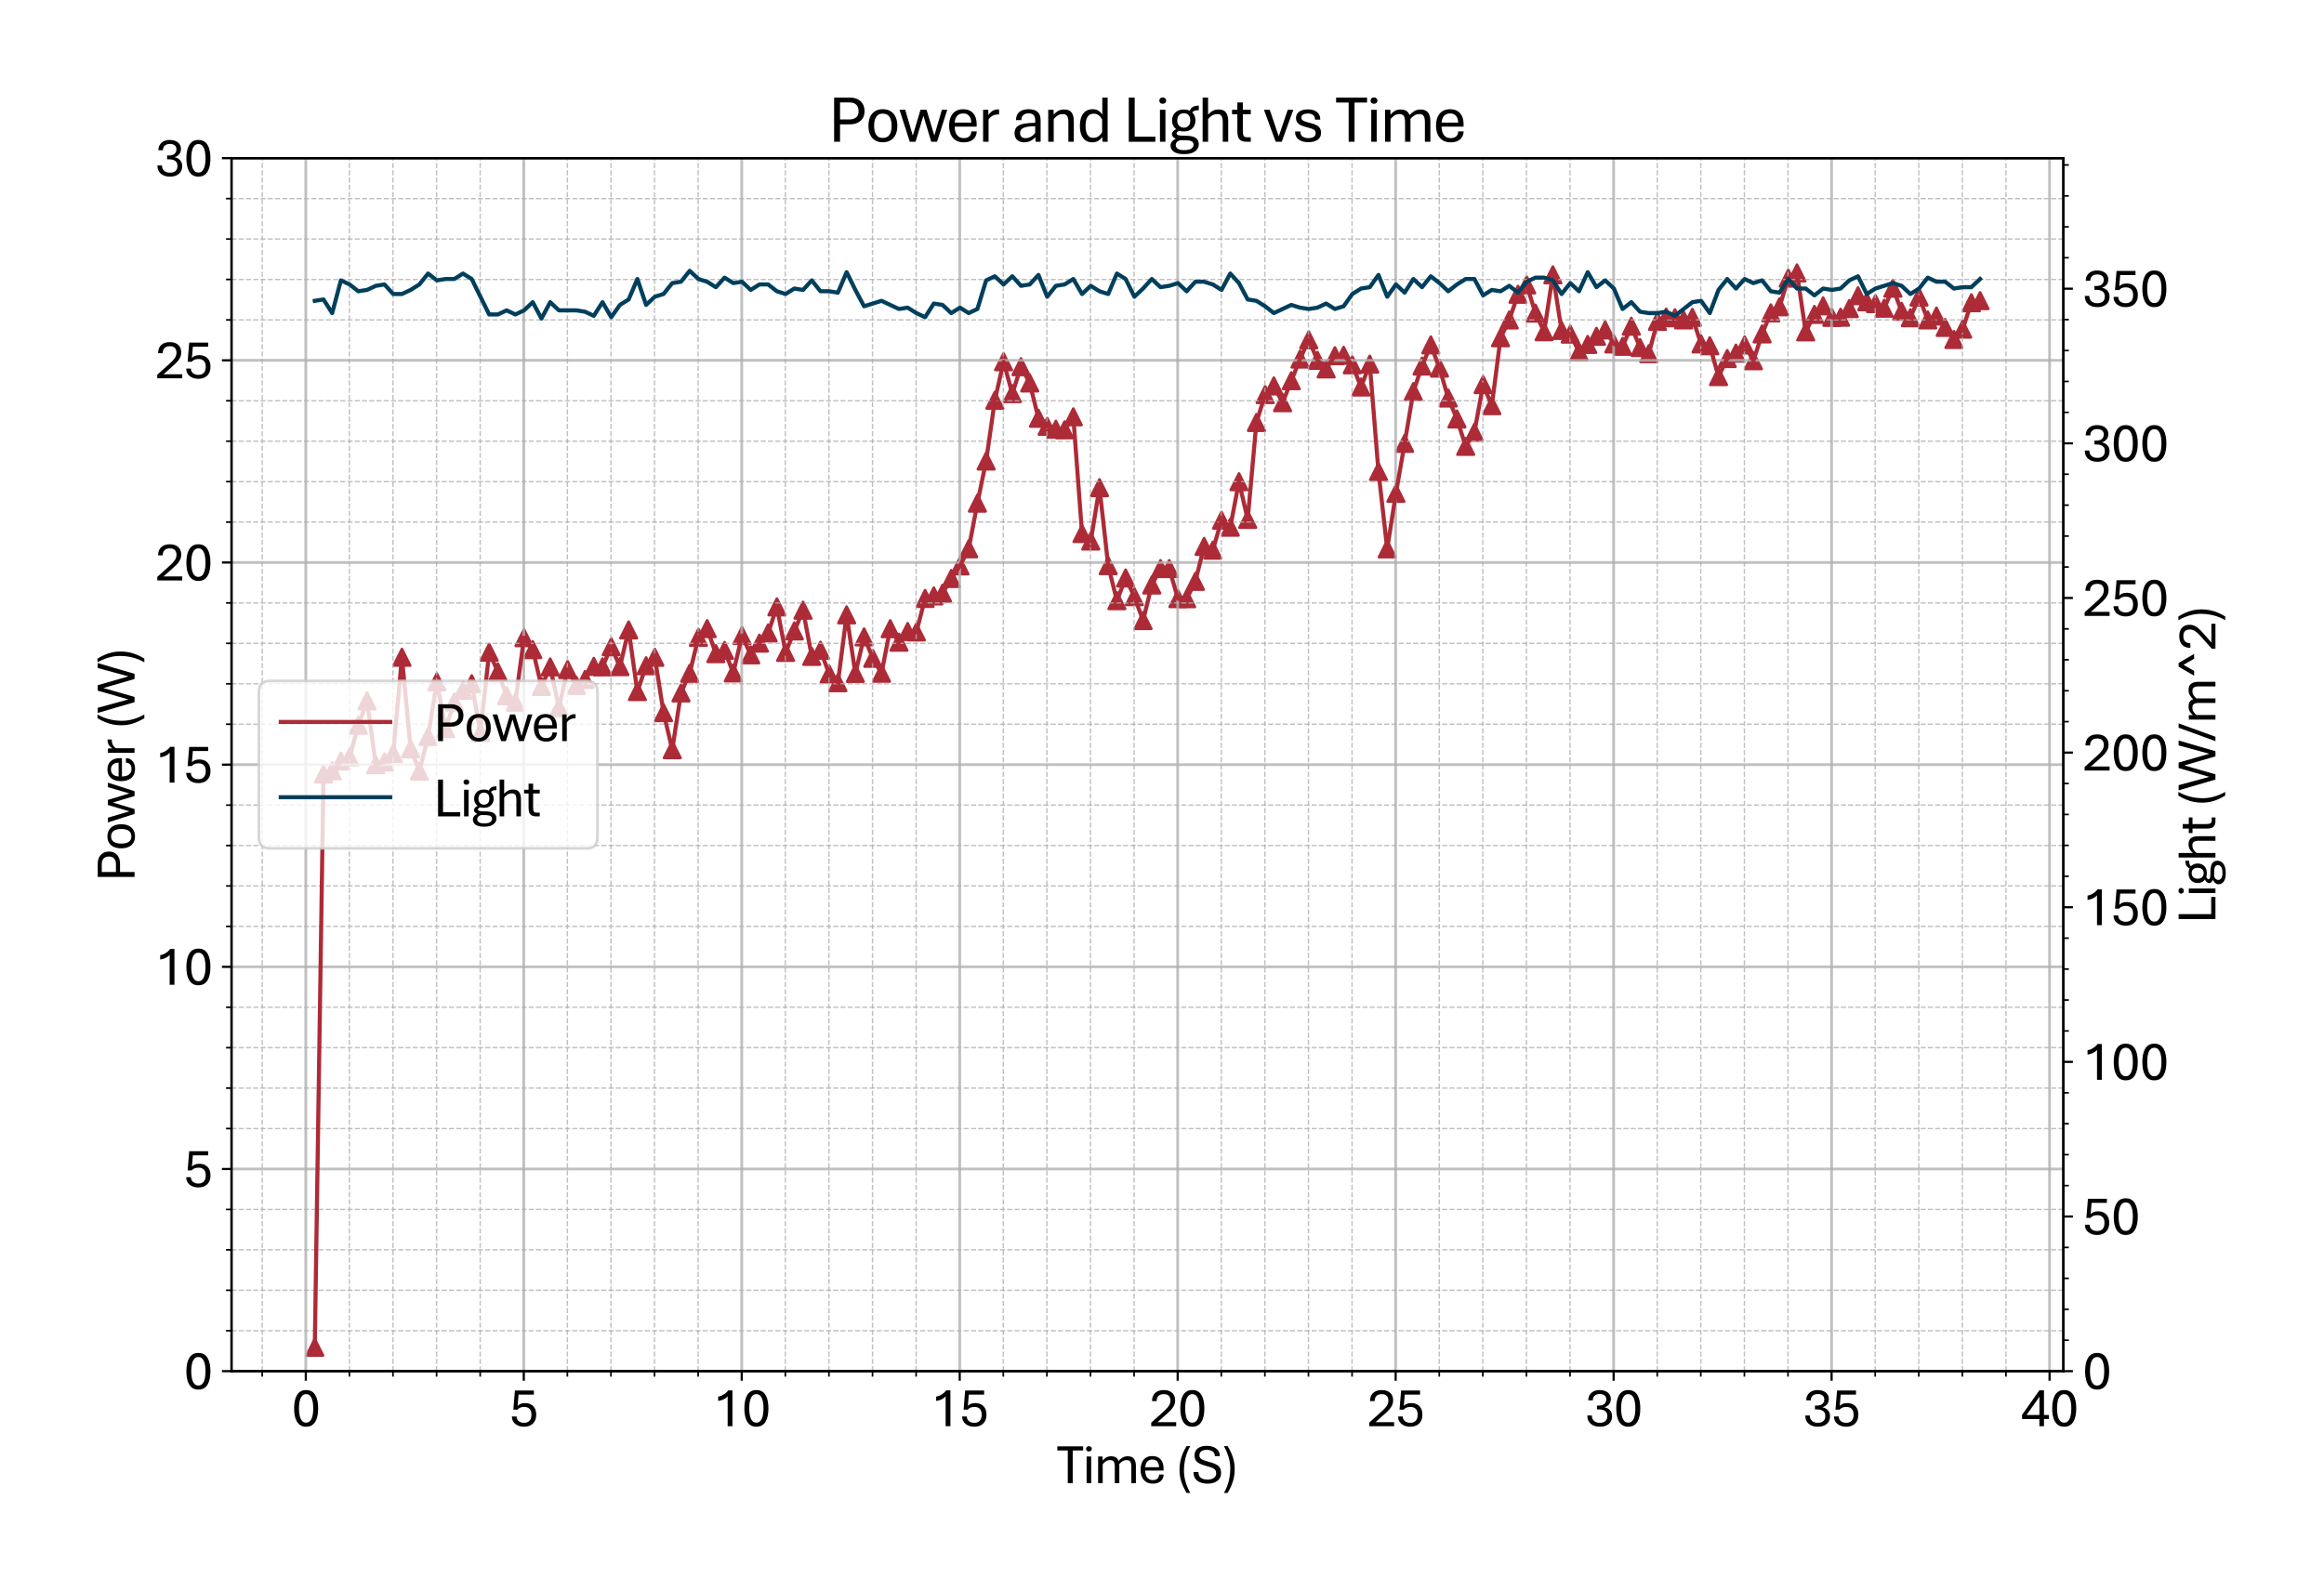 <?xml version="1.0" encoding="utf-8" standalone="no"?>
<!DOCTYPE svg PUBLIC "-//W3C//DTD SVG 1.1//EN"
  "http://www.w3.org/Graphics/SVG/1.1/DTD/svg11.dtd">
<svg xmlns:xlink="http://www.w3.org/1999/xlink" width="849.509pt" height="581.831pt" viewBox="0 0 849.509 581.831" xmlns="http://www.w3.org/2000/svg" version="1.1">
 <defs>
  <style type="text/css">*{stroke-linejoin: round; stroke-linecap: butt}</style>
 </defs>
 <g id="figure_1">
  <g id="patch_1">
   <path d="M 0 581.831 
L 849.509 581.831 
L 849.509 0 
L 0 0 
z
" style="fill: #ffffff"/>
  </g>
  <g id="axes_1">
   <g id="patch_2">
    <path d="M 84.628 501.353 
L 754.228 501.353 
L 754.228 57.833 
L 84.628 57.833 
z
" style="fill: #ffffff"/>
   </g>
   <g id="PathCollection_1">
    <defs>
     <path id="md008b75204" d="M 0 -3 
L -3 3 
L 3 3 
z
" style="stroke: #ac2b37"/>
    </defs>
    <g clip-path="url(#p877bb66288)">
     <use xlink:href="#md008b75204" x="115.064" y="492.63" style="fill: #ac2b37; stroke: #ac2b37"/>
     <use xlink:href="#md008b75204" x="118.252" y="283.022" style="fill: #ac2b37; stroke: #ac2b37"/>
     <use xlink:href="#md008b75204" x="121.423" y="281.84" style="fill: #ac2b37; stroke: #ac2b37"/>
     <use xlink:href="#md008b75204" x="124.61" y="278.262" style="fill: #ac2b37; stroke: #ac2b37"/>
     <use xlink:href="#md008b75204" x="127.797" y="276.813" style="fill: #ac2b37; stroke: #ac2b37"/>
     <use xlink:href="#md008b75204" x="130.984" y="265.163" style="fill: #ac2b37; stroke: #ac2b37"/>
     <use xlink:href="#md008b75204" x="134.171" y="256.263" style="fill: #ac2b37; stroke: #ac2b37"/>
     <use xlink:href="#md008b75204" x="137.358" y="279.607" style="fill: #ac2b37; stroke: #ac2b37"/>
     <use xlink:href="#md008b75204" x="140.545" y="278.602" style="fill: #ac2b37; stroke: #ac2b37"/>
     <use xlink:href="#md008b75204" x="143.732" y="275.497" style="fill: #ac2b37; stroke: #ac2b37"/>
     <use xlink:href="#md008b75204" x="146.919" y="240.326" style="fill: #ac2b37; stroke: #ac2b37"/>
     <use xlink:href="#md008b75204" x="150.106" y="273.797" style="fill: #ac2b37; stroke: #ac2b37"/>
     <use xlink:href="#md008b75204" x="153.293" y="281.973" style="fill: #ac2b37; stroke: #ac2b37"/>
     <use xlink:href="#md008b75204" x="156.48" y="269.318" style="fill: #ac2b37; stroke: #ac2b37"/>
     <use xlink:href="#md008b75204" x="159.683" y="249.3" style="fill: #ac2b37; stroke: #ac2b37"/>
     <use xlink:href="#md008b75204" x="162.87" y="266.42" style="fill: #ac2b37; stroke: #ac2b37"/>
     <use xlink:href="#md008b75204" x="166.057" y="256.707" style="fill: #ac2b37; stroke: #ac2b37"/>
     <use xlink:href="#md008b75204" x="169.228" y="252.375" style="fill: #ac2b37; stroke: #ac2b37"/>
     <use xlink:href="#md008b75204" x="172.431" y="249.995" style="fill: #ac2b37; stroke: #ac2b37"/>
     <use xlink:href="#md008b75204" x="175.619" y="267.869" style="fill: #ac2b37; stroke: #ac2b37"/>
     <use xlink:href="#md008b75204" x="178.806" y="238.493" style="fill: #ac2b37; stroke: #ac2b37"/>
     <use xlink:href="#md008b75204" x="181.993" y="245.663" style="fill: #ac2b37; stroke: #ac2b37"/>
     <use xlink:href="#md008b75204" x="185.18" y="254.386" style="fill: #ac2b37; stroke: #ac2b37"/>
     <use xlink:href="#md008b75204" x="188.367" y="256.751" style="fill: #ac2b37; stroke: #ac2b37"/>
     <use xlink:href="#md008b75204" x="191.554" y="233.171" style="fill: #ac2b37; stroke: #ac2b37"/>
     <use xlink:href="#md008b75204" x="194.741" y="237.532" style="fill: #ac2b37; stroke: #ac2b37"/>
     <use xlink:href="#md008b75204" x="197.928" y="251.015" style="fill: #ac2b37; stroke: #ac2b37"/>
     <use xlink:href="#md008b75204" x="201.115" y="243.86" style="fill: #ac2b37; stroke: #ac2b37"/>
     <use xlink:href="#md008b75204" x="204.302" y="258.732" style="fill: #ac2b37; stroke: #ac2b37"/>
     <use xlink:href="#md008b75204" x="207.489" y="244.806" style="fill: #ac2b37; stroke: #ac2b37"/>
     <use xlink:href="#md008b75204" x="210.676" y="250.631" style="fill: #ac2b37; stroke: #ac2b37"/>
     <use xlink:href="#md008b75204" x="213.863" y="248.428" style="fill: #ac2b37; stroke: #ac2b37"/>
     <use xlink:href="#md008b75204" x="217.05" y="243.653" style="fill: #ac2b37; stroke: #ac2b37"/>
     <use xlink:href="#md008b75204" x="220.237" y="243.83" style="fill: #ac2b37; stroke: #ac2b37"/>
     <use xlink:href="#md008b75204" x="223.424" y="236.482" style="fill: #ac2b37; stroke: #ac2b37"/>
     <use xlink:href="#md008b75204" x="226.611" y="243.756" style="fill: #ac2b37; stroke: #ac2b37"/>
     <use xlink:href="#md008b75204" x="229.798" y="230.332" style="fill: #ac2b37; stroke: #ac2b37"/>
     <use xlink:href="#md008b75204" x="232.985" y="252.878" style="fill: #ac2b37; stroke: #ac2b37"/>
     <use xlink:href="#md008b75204" x="236.173" y="243.416" style="fill: #ac2b37; stroke: #ac2b37"/>
     <use xlink:href="#md008b75204" x="239.36" y="240.341" style="fill: #ac2b37; stroke: #ac2b37"/>
     <use xlink:href="#md008b75204" x="242.547" y="260.58" style="fill: #ac2b37; stroke: #ac2b37"/>
     <use xlink:href="#md008b75204" x="245.734" y="274.122" style="fill: #ac2b37; stroke: #ac2b37"/>
     <use xlink:href="#md008b75204" x="248.921" y="253.366" style="fill: #ac2b37; stroke: #ac2b37"/>
     <use xlink:href="#md008b75204" x="252.108" y="246.195" style="fill: #ac2b37; stroke: #ac2b37"/>
     <use xlink:href="#md008b75204" x="255.295" y="233.052" style="fill: #ac2b37; stroke: #ac2b37"/>
     <use xlink:href="#md008b75204" x="258.482" y="229.844" style="fill: #ac2b37; stroke: #ac2b37"/>
     <use xlink:href="#md008b75204" x="261.669" y="238.996" style="fill: #ac2b37; stroke: #ac2b37"/>
     <use xlink:href="#md008b75204" x="264.856" y="237.813" style="fill: #ac2b37; stroke: #ac2b37"/>
     <use xlink:href="#md008b75204" x="268.043" y="246.062" style="fill: #ac2b37; stroke: #ac2b37"/>
     <use xlink:href="#md008b75204" x="271.23" y="232.372" style="fill: #ac2b37; stroke: #ac2b37"/>
     <use xlink:href="#md008b75204" x="274.417" y="239.439" style="fill: #ac2b37; stroke: #ac2b37"/>
     <use xlink:href="#md008b75204" x="277.604" y="235.152" style="fill: #ac2b37; stroke: #ac2b37"/>
     <use xlink:href="#md008b75204" x="280.791" y="231.426" style="fill: #ac2b37; stroke: #ac2b37"/>
     <use xlink:href="#md008b75204" x="283.978" y="221.891" style="fill: #ac2b37; stroke: #ac2b37"/>
     <use xlink:href="#md008b75204" x="287.165" y="238.552" style="fill: #ac2b37; stroke: #ac2b37"/>
     <use xlink:href="#md008b75204" x="290.352" y="230.687" style="fill: #ac2b37; stroke: #ac2b37"/>
     <use xlink:href="#md008b75204" x="293.54" y="223.103" style="fill: #ac2b37; stroke: #ac2b37"/>
     <use xlink:href="#md008b75204" x="296.727" y="240.001" style="fill: #ac2b37; stroke: #ac2b37"/>
     <use xlink:href="#md008b75204" x="299.914" y="237.754" style="fill: #ac2b37; stroke: #ac2b37"/>
     <use xlink:href="#md008b75204" x="303.101" y="246.432" style="fill: #ac2b37; stroke: #ac2b37"/>
     <use xlink:href="#md008b75204" x="306.288" y="249.625" style="fill: #ac2b37; stroke: #ac2b37"/>
     <use xlink:href="#md008b75204" x="309.475" y="224.818" style="fill: #ac2b37; stroke: #ac2b37"/>
     <use xlink:href="#md008b75204" x="312.662" y="246.24" style="fill: #ac2b37; stroke: #ac2b37"/>
     <use xlink:href="#md008b75204" x="315.849" y="232.875" style="fill: #ac2b37; stroke: #ac2b37"/>
     <use xlink:href="#md008b75204" x="319.036" y="240.696" style="fill: #ac2b37; stroke: #ac2b37"/>
     <use xlink:href="#md008b75204" x="322.223" y="246.166" style="fill: #ac2b37; stroke: #ac2b37"/>
     <use xlink:href="#md008b75204" x="325.41" y="229.874" style="fill: #ac2b37; stroke: #ac2b37"/>
     <use xlink:href="#md008b75204" x="328.597" y="234.812" style="fill: #ac2b37; stroke: #ac2b37"/>
     <use xlink:href="#md008b75204" x="331.784" y="230.909" style="fill: #ac2b37; stroke: #ac2b37"/>
     <use xlink:href="#md008b75204" x="334.971" y="231.071" style="fill: #ac2b37; stroke: #ac2b37"/>
     <use xlink:href="#md008b75204" x="338.158" y="218.815" style="fill: #ac2b37; stroke: #ac2b37"/>
     <use xlink:href="#md008b75204" x="341.345" y="217.884" style="fill: #ac2b37; stroke: #ac2b37"/>
     <use xlink:href="#md008b75204" x="344.532" y="216.908" style="fill: #ac2b37; stroke: #ac2b37"/>
     <use xlink:href="#md008b75204" x="347.719" y="211.527" style="fill: #ac2b37; stroke: #ac2b37"/>
     <use xlink:href="#md008b75204" x="350.906" y="206.914" style="fill: #ac2b37; stroke: #ac2b37"/>
     <use xlink:href="#md008b75204" x="354.094" y="200.676" style="fill: #ac2b37; stroke: #ac2b37"/>
     <use xlink:href="#md008b75204" x="357.281" y="183.97" style="fill: #ac2b37; stroke: #ac2b37"/>
     <use xlink:href="#md008b75204" x="360.468" y="168.579" style="fill: #ac2b37; stroke: #ac2b37"/>
     <use xlink:href="#md008b75204" x="363.655" y="146.344" style="fill: #ac2b37; stroke: #ac2b37"/>
     <use xlink:href="#md008b75204" x="366.842" y="132.27" style="fill: #ac2b37; stroke: #ac2b37"/>
     <use xlink:href="#md008b75204" x="370.029" y="143.935" style="fill: #ac2b37; stroke: #ac2b37"/>
     <use xlink:href="#md008b75204" x="373.216" y="134.074" style="fill: #ac2b37; stroke: #ac2b37"/>
     <use xlink:href="#md008b75204" x="376.403" y="140.032" style="fill: #ac2b37; stroke: #ac2b37"/>
     <use xlink:href="#md008b75204" x="379.59" y="152.938" style="fill: #ac2b37; stroke: #ac2b37"/>
     <use xlink:href="#md008b75204" x="382.777" y="155.88" style="fill: #ac2b37; stroke: #ac2b37"/>
     <use xlink:href="#md008b75204" x="385.964" y="156.93" style="fill: #ac2b37; stroke: #ac2b37"/>
     <use xlink:href="#md008b75204" x="389.151" y="157.151" style="fill: #ac2b37; stroke: #ac2b37"/>
     <use xlink:href="#md008b75204" x="392.338" y="152.406" style="fill: #ac2b37; stroke: #ac2b37"/>
     <use xlink:href="#md008b75204" x="395.525" y="195.087" style="fill: #ac2b37; stroke: #ac2b37"/>
     <use xlink:href="#md008b75204" x="398.712" y="197.822" style="fill: #ac2b37; stroke: #ac2b37"/>
     <use xlink:href="#md008b75204" x="401.899" y="178.307" style="fill: #ac2b37; stroke: #ac2b37"/>
     <use xlink:href="#md008b75204" x="405.086" y="206.826" style="fill: #ac2b37; stroke: #ac2b37"/>
     <use xlink:href="#md008b75204" x="408.273" y="219.629" style="fill: #ac2b37; stroke: #ac2b37"/>
     <use xlink:href="#md008b75204" x="411.46" y="211.335" style="fill: #ac2b37; stroke: #ac2b37"/>
     <use xlink:href="#md008b75204" x="414.648" y="218.165" style="fill: #ac2b37; stroke: #ac2b37"/>
     <use xlink:href="#md008b75204" x="417.835" y="226.902" style="fill: #ac2b37; stroke: #ac2b37"/>
     <use xlink:href="#md008b75204" x="421.022" y="213.907" style="fill: #ac2b37; stroke: #ac2b37"/>
     <use xlink:href="#md008b75204" x="424.209" y="207.89" style="fill: #ac2b37; stroke: #ac2b37"/>
     <use xlink:href="#md008b75204" x="427.396" y="207.89" style="fill: #ac2b37; stroke: #ac2b37"/>
     <use xlink:href="#md008b75204" x="430.583" y="218.889" style="fill: #ac2b37; stroke: #ac2b37"/>
     <use xlink:href="#md008b75204" x="433.77" y="218.919" style="fill: #ac2b37; stroke: #ac2b37"/>
     <use xlink:href="#md008b75204" x="436.957" y="212.562" style="fill: #ac2b37; stroke: #ac2b37"/>
     <use xlink:href="#md008b75204" x="440.144" y="199.788" style="fill: #ac2b37; stroke: #ac2b37"/>
     <use xlink:href="#md008b75204" x="443.331" y="201.163" style="fill: #ac2b37; stroke: #ac2b37"/>
     <use xlink:href="#md008b75204" x="446.518" y="190.208" style="fill: #ac2b37; stroke: #ac2b37"/>
     <use xlink:href="#md008b75204" x="449.705" y="192.781" style="fill: #ac2b37; stroke: #ac2b37"/>
     <use xlink:href="#md008b75204" x="452.892" y="176.134" style="fill: #ac2b37; stroke: #ac2b37"/>
     <use xlink:href="#md008b75204" x="456.079" y="189.913" style="fill: #ac2b37; stroke: #ac2b37"/>
     <use xlink:href="#md008b75204" x="459.266" y="154.49" style="fill: #ac2b37; stroke: #ac2b37"/>
     <use xlink:href="#md008b75204" x="462.453" y="144.275" style="fill: #ac2b37; stroke: #ac2b37"/>
     <use xlink:href="#md008b75204" x="465.64" y="141.111" style="fill: #ac2b37; stroke: #ac2b37"/>
     <use xlink:href="#md008b75204" x="468.827" y="147.246" style="fill: #ac2b37; stroke: #ac2b37"/>
     <use xlink:href="#md008b75204" x="472.015" y="139.204" style="fill: #ac2b37; stroke: #ac2b37"/>
     <use xlink:href="#md008b75204" x="475.202" y="131.294" style="fill: #ac2b37; stroke: #ac2b37"/>
     <use xlink:href="#md008b75204" x="478.389" y="124.257" style="fill: #ac2b37; stroke: #ac2b37"/>
     <use xlink:href="#md008b75204" x="481.576" y="131.738" style="fill: #ac2b37; stroke: #ac2b37"/>
     <use xlink:href="#md008b75204" x="484.763" y="134.901" style="fill: #ac2b37; stroke: #ac2b37"/>
     <use xlink:href="#md008b75204" x="487.95" y="130.067" style="fill: #ac2b37; stroke: #ac2b37"/>
     <use xlink:href="#md008b75204" x="491.137" y="129.905" style="fill: #ac2b37; stroke: #ac2b37"/>
     <use xlink:href="#md008b75204" x="494.324" y="133.394" style="fill: #ac2b37; stroke: #ac2b37"/>
     <use xlink:href="#md008b75204" x="497.511" y="141.51" style="fill: #ac2b37; stroke: #ac2b37"/>
     <use xlink:href="#md008b75204" x="500.698" y="133.127" style="fill: #ac2b37; stroke: #ac2b37"/>
     <use xlink:href="#md008b75204" x="503.885" y="172.423" style="fill: #ac2b37; stroke: #ac2b37"/>
     <use xlink:href="#md008b75204" x="507.072" y="200.705" style="fill: #ac2b37; stroke: #ac2b37"/>
     <use xlink:href="#md008b75204" x="510.259" y="180.377" style="fill: #ac2b37; stroke: #ac2b37"/>
     <use xlink:href="#md008b75204" x="513.446" y="162.119" style="fill: #ac2b37; stroke: #ac2b37"/>
     <use xlink:href="#md008b75204" x="516.633" y="143.166" style="fill: #ac2b37; stroke: #ac2b37"/>
     <use xlink:href="#md008b75204" x="519.82" y="133.852" style="fill: #ac2b37; stroke: #ac2b37"/>
     <use xlink:href="#md008b75204" x="523.007" y="126.105" style="fill: #ac2b37; stroke: #ac2b37"/>
     <use xlink:href="#md008b75204" x="526.194" y="134.606" style="fill: #ac2b37; stroke: #ac2b37"/>
     <use xlink:href="#md008b75204" x="529.381" y="145.531" style="fill: #ac2b37; stroke: #ac2b37"/>
     <use xlink:href="#md008b75204" x="532.569" y="153.189" style="fill: #ac2b37; stroke: #ac2b37"/>
     <use xlink:href="#md008b75204" x="535.756" y="163.213" style="fill: #ac2b37; stroke: #ac2b37"/>
     <use xlink:href="#md008b75204" x="538.943" y="158.068" style="fill: #ac2b37; stroke: #ac2b37"/>
     <use xlink:href="#md008b75204" x="542.13" y="140.623" style="fill: #ac2b37; stroke: #ac2b37"/>
     <use xlink:href="#md008b75204" x="545.317" y="148.325" style="fill: #ac2b37; stroke: #ac2b37"/>
     <use xlink:href="#md008b75204" x="548.504" y="123.503" style="fill: #ac2b37; stroke: #ac2b37"/>
     <use xlink:href="#md008b75204" x="551.691" y="116.998" style="fill: #ac2b37; stroke: #ac2b37"/>
     <use xlink:href="#md008b75204" x="554.878" y="107.595" style="fill: #ac2b37; stroke: #ac2b37"/>
     <use xlink:href="#md008b75204" x="558.065" y="104.18" style="fill: #ac2b37; stroke: #ac2b37"/>
     <use xlink:href="#md008b75204" x="561.252" y="114.47" style="fill: #ac2b37; stroke: #ac2b37"/>
     <use xlink:href="#md008b75204" x="564.439" y="121.3" style="fill: #ac2b37; stroke: #ac2b37"/>
     <use xlink:href="#md008b75204" x="567.626" y="100.484" style="fill: #ac2b37; stroke: #ac2b37"/>
     <use xlink:href="#md008b75204" x="570.813" y="120.812" style="fill: #ac2b37; stroke: #ac2b37"/>
     <use xlink:href="#md008b75204" x="574" y="122.158" style="fill: #ac2b37; stroke: #ac2b37"/>
     <use xlink:href="#md008b75204" x="577.187" y="128.618" style="fill: #ac2b37; stroke: #ac2b37"/>
     <use xlink:href="#md008b75204" x="580.374" y="125.942" style="fill: #ac2b37; stroke: #ac2b37"/>
     <use xlink:href="#md008b75204" x="583.561" y="122.971" style="fill: #ac2b37; stroke: #ac2b37"/>
     <use xlink:href="#md008b75204" x="586.748" y="120.635" style="fill: #ac2b37; stroke: #ac2b37"/>
     <use xlink:href="#md008b75204" x="589.936" y="125.75" style="fill: #ac2b37; stroke: #ac2b37"/>
     <use xlink:href="#md008b75204" x="593.123" y="126.622" style="fill: #ac2b37; stroke: #ac2b37"/>
     <use xlink:href="#md008b75204" x="596.31" y="119.275" style="fill: #ac2b37; stroke: #ac2b37"/>
     <use xlink:href="#md008b75204" x="599.497" y="127.081" style="fill: #ac2b37; stroke: #ac2b37"/>
     <use xlink:href="#md008b75204" x="602.684" y="129.328" style="fill: #ac2b37; stroke: #ac2b37"/>
     <use xlink:href="#md008b75204" x="605.871" y="117.516" style="fill: #ac2b37; stroke: #ac2b37"/>
     <use xlink:href="#md008b75204" x="609.058" y="115.934" style="fill: #ac2b37; stroke: #ac2b37"/>
     <use xlink:href="#md008b75204" x="612.245" y="116.17" style="fill: #ac2b37; stroke: #ac2b37"/>
     <use xlink:href="#md008b75204" x="615.432" y="116.969" style="fill: #ac2b37; stroke: #ac2b37"/>
     <use xlink:href="#md008b75204" x="618.619" y="116.037" style="fill: #ac2b37; stroke: #ac2b37"/>
     <use xlink:href="#md008b75204" x="621.806" y="125.75" style="fill: #ac2b37; stroke: #ac2b37"/>
     <use xlink:href="#md008b75204" x="624.993" y="126.415" style="fill: #ac2b37; stroke: #ac2b37"/>
     <use xlink:href="#md008b75204" x="628.18" y="137.696" style="fill: #ac2b37; stroke: #ac2b37"/>
     <use xlink:href="#md008b75204" x="631.367" y="131.102" style="fill: #ac2b37; stroke: #ac2b37"/>
     <use xlink:href="#md008b75204" x="634.554" y="129.106" style="fill: #ac2b37; stroke: #ac2b37"/>
     <use xlink:href="#md008b75204" x="637.741" y="126.12" style="fill: #ac2b37; stroke: #ac2b37"/>
     <use xlink:href="#md008b75204" x="640.928" y="131.9" style="fill: #ac2b37; stroke: #ac2b37"/>
     <use xlink:href="#md008b75204" x="644.115" y="122.084" style="fill: #ac2b37; stroke: #ac2b37"/>
     <use xlink:href="#md008b75204" x="647.302" y="114.396" style="fill: #ac2b37; stroke: #ac2b37"/>
     <use xlink:href="#md008b75204" x="650.49" y="112.164" style="fill: #ac2b37; stroke: #ac2b37"/>
     <use xlink:href="#md008b75204" x="653.677" y="101.711" style="fill: #ac2b37; stroke: #ac2b37"/>
     <use xlink:href="#md008b75204" x="656.864" y="99.775" style="fill: #ac2b37; stroke: #ac2b37"/>
     <use xlink:href="#md008b75204" x="660.051" y="121.345" style="fill: #ac2b37; stroke: #ac2b37"/>
     <use xlink:href="#md008b75204" x="663.238" y="114.958" style="fill: #ac2b37; stroke: #ac2b37"/>
     <use xlink:href="#md008b75204" x="666.425" y="111.838" style="fill: #ac2b37; stroke: #ac2b37"/>
     <use xlink:href="#md008b75204" x="669.612" y="116.052" style="fill: #ac2b37; stroke: #ac2b37"/>
     <use xlink:href="#md008b75204" x="672.799" y="115.993" style="fill: #ac2b37; stroke: #ac2b37"/>
     <use xlink:href="#md008b75204" x="675.986" y="112.814" style="fill: #ac2b37; stroke: #ac2b37"/>
     <use xlink:href="#md008b75204" x="679.173" y="108.113" style="fill: #ac2b37; stroke: #ac2b37"/>
     <use xlink:href="#md008b75204" x="682.36" y="110.345" style="fill: #ac2b37; stroke: #ac2b37"/>
     <use xlink:href="#md008b75204" x="685.547" y="111.011" style="fill: #ac2b37; stroke: #ac2b37"/>
     <use xlink:href="#md008b75204" x="688.734" y="112.696" style="fill: #ac2b37; stroke: #ac2b37"/>
     <use xlink:href="#md008b75204" x="691.921" y="105.378" style="fill: #ac2b37; stroke: #ac2b37"/>
     <use xlink:href="#md008b75204" x="695.108" y="113.82" style="fill: #ac2b37; stroke: #ac2b37"/>
     <use xlink:href="#md008b75204" x="698.295" y="116.185" style="fill: #ac2b37; stroke: #ac2b37"/>
     <use xlink:href="#md008b75204" x="701.482" y="108.616" style="fill: #ac2b37; stroke: #ac2b37"/>
     <use xlink:href="#md008b75204" x="704.669" y="116.983" style="fill: #ac2b37; stroke: #ac2b37"/>
     <use xlink:href="#md008b75204" x="707.856" y="115.564" style="fill: #ac2b37; stroke: #ac2b37"/>
     <use xlink:href="#md008b75204" x="711.044" y="119.718" style="fill: #ac2b37; stroke: #ac2b37"/>
     <use xlink:href="#md008b75204" x="714.231" y="124.124" style="fill: #ac2b37; stroke: #ac2b37"/>
     <use xlink:href="#md008b75204" x="717.418" y="120.354" style="fill: #ac2b37; stroke: #ac2b37"/>
     <use xlink:href="#md008b75204" x="720.605" y="110.7" style="fill: #ac2b37; stroke: #ac2b37"/>
     <use xlink:href="#md008b75204" x="723.792" y="109.917" style="fill: #ac2b37; stroke: #ac2b37"/>
    </g>
   </g>
   <g id="matplotlib.axis_1">
    <g id="xtick_1">
     <g id="line2d_1">
      <path d="M 111.782 501.353 
L 111.782 57.833 
" clip-path="url(#p877bb66288)" style="fill: none; stroke: #b0b0b0; stroke-opacity: 0.8; stroke-linecap: square"/>
     </g>
     <g id="line2d_2">
      <defs>
       <path id="m8ee672af2b" d="M 0 0 
L 0 3.5 
" style="stroke: #000000; stroke-width: 0.8"/>
      </defs>
      <g>
       <use xlink:href="#m8ee672af2b" x="111.782" y="501.353" style="stroke: #000000; stroke-width: 0.8"/>
      </g>
     </g>
     <g id="text_1">
      <!-- 0 -->
      <g transform="translate(106.552 521.496) scale(0.2 -0.2)">
       <defs>
        <path id="AptosDisplay-30" d="M 1672 -56 
Q 1291 -56 1028 105 
Q 766 266 605 552 
Q 444 838 372 1216 
Q 300 1594 300 2031 
Q 300 2475 372 2856 
Q 444 3238 605 3525 
Q 766 3813 1028 3973 
Q 1291 4134 1672 4134 
Q 2053 4134 2317 3975 
Q 2581 3816 2742 3527 
Q 2903 3238 2975 2858 
Q 3047 2478 3047 2038 
Q 3047 1597 2975 1217 
Q 2903 838 2742 552 
Q 2581 266 2318 105 
Q 2056 -56 1672 -56 
z
M 1672 409 
Q 1916 409 2073 550 
Q 2231 691 2322 925 
Q 2413 1159 2448 1448 
Q 2484 1738 2484 2038 
Q 2484 2338 2448 2628 
Q 2413 2919 2322 3153 
Q 2231 3388 2073 3527 
Q 1916 3666 1669 3666 
Q 1428 3666 1268 3527 
Q 1109 3388 1020 3153 
Q 931 2919 893 2628 
Q 856 2338 856 2038 
Q 856 1741 893 1450 
Q 931 1159 1020 925 
Q 1109 691 1268 550 
Q 1428 409 1672 409 
z
" transform="scale(0.016)"/>
       </defs>
       <use xlink:href="#AptosDisplay-30"/>
      </g>
     </g>
    </g>
    <g id="xtick_2">
     <g id="line2d_3">
      <path d="M 191.458 501.353 
L 191.458 57.833 
" clip-path="url(#p877bb66288)" style="fill: none; stroke: #b0b0b0; stroke-opacity: 0.8; stroke-linecap: square"/>
     </g>
     <g id="line2d_4">
      <g>
       <use xlink:href="#m8ee672af2b" x="191.458" y="501.353" style="stroke: #000000; stroke-width: 0.8"/>
      </g>
     </g>
     <g id="text_2">
      <!-- 5 -->
      <g transform="translate(186.228 521.496) scale(0.2 -0.2)">
       <defs>
        <path id="AptosDisplay-35" d="M 1669 -56 
Q 1278 -56 964 83 
Q 650 222 465 483 
Q 281 744 281 1113 
L 816 1113 
Q 816 778 1055 584 
Q 1294 391 1669 391 
Q 2069 391 2291 625 
Q 2513 859 2513 1319 
Q 2513 1772 2291 1989 
Q 2069 2206 1697 2206 
Q 1409 2206 1223 2123 
Q 1038 2041 916 1894 
L 444 1894 
L 622 4078 
L 2788 4078 
L 2788 3613 
L 1041 3613 
L 931 2322 
Q 1044 2453 1251 2550 
Q 1459 2647 1775 2647 
Q 2131 2647 2420 2506 
Q 2709 2366 2881 2072 
Q 3053 1778 3053 1319 
Q 3053 863 2875 558 
Q 2697 253 2384 98 
Q 2072 -56 1669 -56 
z
" transform="scale(0.016)"/>
       </defs>
       <use xlink:href="#AptosDisplay-35"/>
      </g>
     </g>
    </g>
    <g id="xtick_3">
     <g id="line2d_5">
      <path d="M 271.135 501.353 
L 271.135 57.833 
" clip-path="url(#p877bb66288)" style="fill: none; stroke: #b0b0b0; stroke-opacity: 0.8; stroke-linecap: square"/>
     </g>
     <g id="line2d_6">
      <g>
       <use xlink:href="#m8ee672af2b" x="271.135" y="501.353" style="stroke: #000000; stroke-width: 0.8"/>
      </g>
     </g>
     <g id="text_3">
      <!-- 10 -->
      <g transform="translate(260.675 521.496) scale(0.2 -0.2)">
       <defs>
        <path id="AptosDisplay-31" d="M 1659 0 
L 1659 3425 
Q 1575 3309 1420 3201 
Q 1266 3094 1052 3009 
Q 838 2925 578 2888 
L 578 3381 
Q 834 3425 1057 3540 
Q 1281 3656 1453 3806 
Q 1625 3956 1719 4094 
L 2206 4094 
L 2206 0 
L 1659 0 
z
" transform="scale(0.016)"/>
       </defs>
       <use xlink:href="#AptosDisplay-31"/>
       <use xlink:href="#AptosDisplay-30" x="52.295"/>
      </g>
     </g>
    </g>
    <g id="xtick_4">
     <g id="line2d_7">
      <path d="M 350.811 501.353 
L 350.811 57.833 
" clip-path="url(#p877bb66288)" style="fill: none; stroke: #b0b0b0; stroke-opacity: 0.8; stroke-linecap: square"/>
     </g>
     <g id="line2d_8">
      <g>
       <use xlink:href="#m8ee672af2b" x="350.811" y="501.353" style="stroke: #000000; stroke-width: 0.8"/>
      </g>
     </g>
     <g id="text_4">
      <!-- 15 -->
      <g transform="translate(340.351 521.496) scale(0.2 -0.2)">
       <use xlink:href="#AptosDisplay-31"/>
       <use xlink:href="#AptosDisplay-35" x="52.295"/>
      </g>
     </g>
    </g>
    <g id="xtick_5">
     <g id="line2d_9">
      <path d="M 430.487 501.353 
L 430.487 57.833 
" clip-path="url(#p877bb66288)" style="fill: none; stroke: #b0b0b0; stroke-opacity: 0.8; stroke-linecap: square"/>
     </g>
     <g id="line2d_10">
      <g>
       <use xlink:href="#m8ee672af2b" x="430.487" y="501.353" style="stroke: #000000; stroke-width: 0.8"/>
      </g>
     </g>
     <g id="text_5">
      <!-- 20 -->
      <g transform="translate(420.028 521.496) scale(0.2 -0.2)">
       <defs>
        <path id="AptosDisplay-32" d="M 247 0 
L 247 413 
L 1725 1741 
Q 2100 2081 2269 2351 
Q 2438 2622 2438 2938 
Q 2438 3256 2263 3461 
Q 2088 3666 1691 3666 
Q 1247 3666 1055 3439 
Q 863 3213 863 2869 
L 341 2869 
Q 341 3250 491 3534 
Q 641 3819 941 3975 
Q 1241 4131 1691 4131 
Q 2103 4131 2390 3986 
Q 2678 3841 2828 3578 
Q 2978 3316 2978 2959 
Q 2978 2638 2853 2375 
Q 2728 2113 2517 1883 
Q 2306 1653 2044 1425 
L 959 463 
L 3097 463 
L 3097 0 
L 247 0 
z
" transform="scale(0.016)"/>
       </defs>
       <use xlink:href="#AptosDisplay-32"/>
       <use xlink:href="#AptosDisplay-30" x="52.295"/>
      </g>
     </g>
    </g>
    <g id="xtick_6">
     <g id="line2d_11">
      <path d="M 510.164 501.353 
L 510.164 57.833 
" clip-path="url(#p877bb66288)" style="fill: none; stroke: #b0b0b0; stroke-opacity: 0.8; stroke-linecap: square"/>
     </g>
     <g id="line2d_12">
      <g>
       <use xlink:href="#m8ee672af2b" x="510.164" y="501.353" style="stroke: #000000; stroke-width: 0.8"/>
      </g>
     </g>
     <g id="text_6">
      <!-- 25 -->
      <g transform="translate(499.704 521.496) scale(0.2 -0.2)">
       <use xlink:href="#AptosDisplay-32"/>
       <use xlink:href="#AptosDisplay-35" x="52.295"/>
      </g>
     </g>
    </g>
    <g id="xtick_7">
     <g id="line2d_13">
      <path d="M 589.84 501.353 
L 589.84 57.833 
" clip-path="url(#p877bb66288)" style="fill: none; stroke: #b0b0b0; stroke-opacity: 0.8; stroke-linecap: square"/>
     </g>
     <g id="line2d_14">
      <g>
       <use xlink:href="#m8ee672af2b" x="589.84" y="501.353" style="stroke: #000000; stroke-width: 0.8"/>
      </g>
     </g>
     <g id="text_7">
      <!-- 30 -->
      <g transform="translate(579.381 521.496) scale(0.2 -0.2)">
       <defs>
        <path id="AptosDisplay-33" d="M 1700 -56 
Q 1047 -56 655 275 
Q 263 606 263 1225 
L 781 1225 
Q 781 844 1023 617 
Q 1266 391 1697 391 
Q 2094 391 2322 581 
Q 2550 772 2550 1172 
Q 2550 1556 2297 1737 
Q 2044 1919 1609 1919 
L 1366 1919 
L 1366 2363 
L 1622 2363 
Q 2013 2363 2222 2555 
Q 2431 2747 2431 3066 
Q 2431 3372 2226 3526 
Q 2022 3681 1684 3681 
Q 1306 3681 1095 3481 
Q 884 3281 891 2956 
L 372 2956 
Q 372 3319 536 3583 
Q 700 3847 995 3990 
Q 1291 4134 1681 4134 
Q 2031 4134 2318 4017 
Q 2606 3900 2778 3670 
Q 2950 3441 2950 3097 
Q 2950 2738 2745 2498 
Q 2541 2259 2206 2166 
Q 2591 2097 2841 1836 
Q 3091 1575 3091 1150 
Q 3091 763 2916 494 
Q 2741 225 2428 84 
Q 2116 -56 1700 -56 
z
" transform="scale(0.016)"/>
       </defs>
       <use xlink:href="#AptosDisplay-33"/>
       <use xlink:href="#AptosDisplay-30" x="52.295"/>
      </g>
     </g>
    </g>
    <g id="xtick_8">
     <g id="line2d_15">
      <path d="M 669.516 501.353 
L 669.516 57.833 
" clip-path="url(#p877bb66288)" style="fill: none; stroke: #b0b0b0; stroke-opacity: 0.8; stroke-linecap: square"/>
     </g>
     <g id="line2d_16">
      <g>
       <use xlink:href="#m8ee672af2b" x="669.516" y="501.353" style="stroke: #000000; stroke-width: 0.8"/>
      </g>
     </g>
     <g id="text_8">
      <!-- 35 -->
      <g transform="translate(659.057 521.496) scale(0.2 -0.2)">
       <use xlink:href="#AptosDisplay-33"/>
       <use xlink:href="#AptosDisplay-35" x="52.295"/>
      </g>
     </g>
    </g>
    <g id="xtick_9">
     <g id="line2d_17">
      <path d="M 749.193 501.353 
L 749.193 57.833 
" clip-path="url(#p877bb66288)" style="fill: none; stroke: #b0b0b0; stroke-opacity: 0.8; stroke-linecap: square"/>
     </g>
     <g id="line2d_18">
      <g>
       <use xlink:href="#m8ee672af2b" x="749.193" y="501.353" style="stroke: #000000; stroke-width: 0.8"/>
      </g>
     </g>
     <g id="text_9">
      <!-- 40 -->
      <g transform="translate(738.733 521.496) scale(0.2 -0.2)">
       <defs>
        <path id="AptosDisplay-34" d="M 2106 0 
L 2106 825 
L 125 825 
L 125 1297 
L 2100 4103 
L 2631 4103 
L 2631 1284 
L 3191 1284 
L 3191 825 
L 2631 825 
L 2631 0 
L 2106 0 
z
M 638 1284 
L 2113 1284 
L 2113 3369 
L 638 1284 
z
" transform="scale(0.016)"/>
       </defs>
       <use xlink:href="#AptosDisplay-34"/>
       <use xlink:href="#AptosDisplay-30" x="52.295"/>
      </g>
     </g>
    </g>
    <g id="xtick_10">
     <g id="line2d_19">
      <path d="M 95.847 501.353 
L 95.847 57.833 
" clip-path="url(#p877bb66288)" style="fill: none; stroke-dasharray: 1.85,0.8; stroke-dashoffset: 0; stroke: #b0b0b0; stroke-opacity: 0.8; stroke-width: 0.5"/>
     </g>
     <g id="line2d_20">
      <defs>
       <path id="mc8c1e1eb37" d="M 0 0 
L 0 2 
" style="stroke: #000000; stroke-width: 0.6"/>
      </defs>
      <g>
       <use xlink:href="#mc8c1e1eb37" x="95.847" y="501.353" style="stroke: #000000; stroke-width: 0.6"/>
      </g>
     </g>
    </g>
    <g id="xtick_11">
     <g id="line2d_21">
      <path d="M 127.717 501.353 
L 127.717 57.833 
" clip-path="url(#p877bb66288)" style="fill: none; stroke-dasharray: 1.85,0.8; stroke-dashoffset: 0; stroke: #b0b0b0; stroke-opacity: 0.8; stroke-width: 0.5"/>
     </g>
     <g id="line2d_22">
      <g>
       <use xlink:href="#mc8c1e1eb37" x="127.717" y="501.353" style="stroke: #000000; stroke-width: 0.6"/>
      </g>
     </g>
    </g>
    <g id="xtick_12">
     <g id="line2d_23">
      <path d="M 143.652 501.353 
L 143.652 57.833 
" clip-path="url(#p877bb66288)" style="fill: none; stroke-dasharray: 1.85,0.8; stroke-dashoffset: 0; stroke: #b0b0b0; stroke-opacity: 0.8; stroke-width: 0.5"/>
     </g>
     <g id="line2d_24">
      <g>
       <use xlink:href="#mc8c1e1eb37" x="143.652" y="501.353" style="stroke: #000000; stroke-width: 0.6"/>
      </g>
     </g>
    </g>
    <g id="xtick_13">
     <g id="line2d_25">
      <path d="M 159.588 501.353 
L 159.588 57.833 
" clip-path="url(#p877bb66288)" style="fill: none; stroke-dasharray: 1.85,0.8; stroke-dashoffset: 0; stroke: #b0b0b0; stroke-opacity: 0.8; stroke-width: 0.5"/>
     </g>
     <g id="line2d_26">
      <g>
       <use xlink:href="#mc8c1e1eb37" x="159.588" y="501.353" style="stroke: #000000; stroke-width: 0.6"/>
      </g>
     </g>
    </g>
    <g id="xtick_14">
     <g id="line2d_27">
      <path d="M 175.523 501.353 
L 175.523 57.833 
" clip-path="url(#p877bb66288)" style="fill: none; stroke-dasharray: 1.85,0.8; stroke-dashoffset: 0; stroke: #b0b0b0; stroke-opacity: 0.8; stroke-width: 0.5"/>
     </g>
     <g id="line2d_28">
      <g>
       <use xlink:href="#mc8c1e1eb37" x="175.523" y="501.353" style="stroke: #000000; stroke-width: 0.6"/>
      </g>
     </g>
    </g>
    <g id="xtick_15">
     <g id="line2d_29">
      <path d="M 207.393 501.353 
L 207.393 57.833 
" clip-path="url(#p877bb66288)" style="fill: none; stroke-dasharray: 1.85,0.8; stroke-dashoffset: 0; stroke: #b0b0b0; stroke-opacity: 0.8; stroke-width: 0.5"/>
     </g>
     <g id="line2d_30">
      <g>
       <use xlink:href="#mc8c1e1eb37" x="207.393" y="501.353" style="stroke: #000000; stroke-width: 0.6"/>
      </g>
     </g>
    </g>
    <g id="xtick_16">
     <g id="line2d_31">
      <path d="M 223.329 501.353 
L 223.329 57.833 
" clip-path="url(#p877bb66288)" style="fill: none; stroke-dasharray: 1.85,0.8; stroke-dashoffset: 0; stroke: #b0b0b0; stroke-opacity: 0.8; stroke-width: 0.5"/>
     </g>
     <g id="line2d_32">
      <g>
       <use xlink:href="#mc8c1e1eb37" x="223.329" y="501.353" style="stroke: #000000; stroke-width: 0.6"/>
      </g>
     </g>
    </g>
    <g id="xtick_17">
     <g id="line2d_33">
      <path d="M 239.264 501.353 
L 239.264 57.833 
" clip-path="url(#p877bb66288)" style="fill: none; stroke-dasharray: 1.85,0.8; stroke-dashoffset: 0; stroke: #b0b0b0; stroke-opacity: 0.8; stroke-width: 0.5"/>
     </g>
     <g id="line2d_34">
      <g>
       <use xlink:href="#mc8c1e1eb37" x="239.264" y="501.353" style="stroke: #000000; stroke-width: 0.6"/>
      </g>
     </g>
    </g>
    <g id="xtick_18">
     <g id="line2d_35">
      <path d="M 255.199 501.353 
L 255.199 57.833 
" clip-path="url(#p877bb66288)" style="fill: none; stroke-dasharray: 1.85,0.8; stroke-dashoffset: 0; stroke: #b0b0b0; stroke-opacity: 0.8; stroke-width: 0.5"/>
     </g>
     <g id="line2d_36">
      <g>
       <use xlink:href="#mc8c1e1eb37" x="255.199" y="501.353" style="stroke: #000000; stroke-width: 0.6"/>
      </g>
     </g>
    </g>
    <g id="xtick_19">
     <g id="line2d_37">
      <path d="M 287.07 501.353 
L 287.07 57.833 
" clip-path="url(#p877bb66288)" style="fill: none; stroke-dasharray: 1.85,0.8; stroke-dashoffset: 0; stroke: #b0b0b0; stroke-opacity: 0.8; stroke-width: 0.5"/>
     </g>
     <g id="line2d_38">
      <g>
       <use xlink:href="#mc8c1e1eb37" x="287.07" y="501.353" style="stroke: #000000; stroke-width: 0.6"/>
      </g>
     </g>
    </g>
    <g id="xtick_20">
     <g id="line2d_39">
      <path d="M 303.005 501.353 
L 303.005 57.833 
" clip-path="url(#p877bb66288)" style="fill: none; stroke-dasharray: 1.85,0.8; stroke-dashoffset: 0; stroke: #b0b0b0; stroke-opacity: 0.8; stroke-width: 0.5"/>
     </g>
     <g id="line2d_40">
      <g>
       <use xlink:href="#mc8c1e1eb37" x="303.005" y="501.353" style="stroke: #000000; stroke-width: 0.6"/>
      </g>
     </g>
    </g>
    <g id="xtick_21">
     <g id="line2d_41">
      <path d="M 318.94 501.353 
L 318.94 57.833 
" clip-path="url(#p877bb66288)" style="fill: none; stroke-dasharray: 1.85,0.8; stroke-dashoffset: 0; stroke: #b0b0b0; stroke-opacity: 0.8; stroke-width: 0.5"/>
     </g>
     <g id="line2d_42">
      <g>
       <use xlink:href="#mc8c1e1eb37" x="318.94" y="501.353" style="stroke: #000000; stroke-width: 0.6"/>
      </g>
     </g>
    </g>
    <g id="xtick_22">
     <g id="line2d_43">
      <path d="M 334.876 501.353 
L 334.876 57.833 
" clip-path="url(#p877bb66288)" style="fill: none; stroke-dasharray: 1.85,0.8; stroke-dashoffset: 0; stroke: #b0b0b0; stroke-opacity: 0.8; stroke-width: 0.5"/>
     </g>
     <g id="line2d_44">
      <g>
       <use xlink:href="#mc8c1e1eb37" x="334.876" y="501.353" style="stroke: #000000; stroke-width: 0.6"/>
      </g>
     </g>
    </g>
    <g id="xtick_23">
     <g id="line2d_45">
      <path d="M 366.746 501.353 
L 366.746 57.833 
" clip-path="url(#p877bb66288)" style="fill: none; stroke-dasharray: 1.85,0.8; stroke-dashoffset: 0; stroke: #b0b0b0; stroke-opacity: 0.8; stroke-width: 0.5"/>
     </g>
     <g id="line2d_46">
      <g>
       <use xlink:href="#mc8c1e1eb37" x="366.746" y="501.353" style="stroke: #000000; stroke-width: 0.6"/>
      </g>
     </g>
    </g>
    <g id="xtick_24">
     <g id="line2d_47">
      <path d="M 382.681 501.353 
L 382.681 57.833 
" clip-path="url(#p877bb66288)" style="fill: none; stroke-dasharray: 1.85,0.8; stroke-dashoffset: 0; stroke: #b0b0b0; stroke-opacity: 0.8; stroke-width: 0.5"/>
     </g>
     <g id="line2d_48">
      <g>
       <use xlink:href="#mc8c1e1eb37" x="382.681" y="501.353" style="stroke: #000000; stroke-width: 0.6"/>
      </g>
     </g>
    </g>
    <g id="xtick_25">
     <g id="line2d_49">
      <path d="M 398.617 501.353 
L 398.617 57.833 
" clip-path="url(#p877bb66288)" style="fill: none; stroke-dasharray: 1.85,0.8; stroke-dashoffset: 0; stroke: #b0b0b0; stroke-opacity: 0.8; stroke-width: 0.5"/>
     </g>
     <g id="line2d_50">
      <g>
       <use xlink:href="#mc8c1e1eb37" x="398.617" y="501.353" style="stroke: #000000; stroke-width: 0.6"/>
      </g>
     </g>
    </g>
    <g id="xtick_26">
     <g id="line2d_51">
      <path d="M 414.552 501.353 
L 414.552 57.833 
" clip-path="url(#p877bb66288)" style="fill: none; stroke-dasharray: 1.85,0.8; stroke-dashoffset: 0; stroke: #b0b0b0; stroke-opacity: 0.8; stroke-width: 0.5"/>
     </g>
     <g id="line2d_52">
      <g>
       <use xlink:href="#mc8c1e1eb37" x="414.552" y="501.353" style="stroke: #000000; stroke-width: 0.6"/>
      </g>
     </g>
    </g>
    <g id="xtick_27">
     <g id="line2d_53">
      <path d="M 446.422 501.353 
L 446.422 57.833 
" clip-path="url(#p877bb66288)" style="fill: none; stroke-dasharray: 1.85,0.8; stroke-dashoffset: 0; stroke: #b0b0b0; stroke-opacity: 0.8; stroke-width: 0.5"/>
     </g>
     <g id="line2d_54">
      <g>
       <use xlink:href="#mc8c1e1eb37" x="446.422" y="501.353" style="stroke: #000000; stroke-width: 0.6"/>
      </g>
     </g>
    </g>
    <g id="xtick_28">
     <g id="line2d_55">
      <path d="M 462.358 501.353 
L 462.358 57.833 
" clip-path="url(#p877bb66288)" style="fill: none; stroke-dasharray: 1.85,0.8; stroke-dashoffset: 0; stroke: #b0b0b0; stroke-opacity: 0.8; stroke-width: 0.5"/>
     </g>
     <g id="line2d_56">
      <g>
       <use xlink:href="#mc8c1e1eb37" x="462.358" y="501.353" style="stroke: #000000; stroke-width: 0.6"/>
      </g>
     </g>
    </g>
    <g id="xtick_29">
     <g id="line2d_57">
      <path d="M 478.293 501.353 
L 478.293 57.833 
" clip-path="url(#p877bb66288)" style="fill: none; stroke-dasharray: 1.85,0.8; stroke-dashoffset: 0; stroke: #b0b0b0; stroke-opacity: 0.8; stroke-width: 0.5"/>
     </g>
     <g id="line2d_58">
      <g>
       <use xlink:href="#mc8c1e1eb37" x="478.293" y="501.353" style="stroke: #000000; stroke-width: 0.6"/>
      </g>
     </g>
    </g>
    <g id="xtick_30">
     <g id="line2d_59">
      <path d="M 494.228 501.353 
L 494.228 57.833 
" clip-path="url(#p877bb66288)" style="fill: none; stroke-dasharray: 1.85,0.8; stroke-dashoffset: 0; stroke: #b0b0b0; stroke-opacity: 0.8; stroke-width: 0.5"/>
     </g>
     <g id="line2d_60">
      <g>
       <use xlink:href="#mc8c1e1eb37" x="494.228" y="501.353" style="stroke: #000000; stroke-width: 0.6"/>
      </g>
     </g>
    </g>
    <g id="xtick_31">
     <g id="line2d_61">
      <path d="M 526.099 501.353 
L 526.099 57.833 
" clip-path="url(#p877bb66288)" style="fill: none; stroke-dasharray: 1.85,0.8; stroke-dashoffset: 0; stroke: #b0b0b0; stroke-opacity: 0.8; stroke-width: 0.5"/>
     </g>
     <g id="line2d_62">
      <g>
       <use xlink:href="#mc8c1e1eb37" x="526.099" y="501.353" style="stroke: #000000; stroke-width: 0.6"/>
      </g>
     </g>
    </g>
    <g id="xtick_32">
     <g id="line2d_63">
      <path d="M 542.034 501.353 
L 542.034 57.833 
" clip-path="url(#p877bb66288)" style="fill: none; stroke-dasharray: 1.85,0.8; stroke-dashoffset: 0; stroke: #b0b0b0; stroke-opacity: 0.8; stroke-width: 0.5"/>
     </g>
     <g id="line2d_64">
      <g>
       <use xlink:href="#mc8c1e1eb37" x="542.034" y="501.353" style="stroke: #000000; stroke-width: 0.6"/>
      </g>
     </g>
    </g>
    <g id="xtick_33">
     <g id="line2d_65">
      <path d="M 557.969 501.353 
L 557.969 57.833 
" clip-path="url(#p877bb66288)" style="fill: none; stroke-dasharray: 1.85,0.8; stroke-dashoffset: 0; stroke: #b0b0b0; stroke-opacity: 0.8; stroke-width: 0.5"/>
     </g>
     <g id="line2d_66">
      <g>
       <use xlink:href="#mc8c1e1eb37" x="557.969" y="501.353" style="stroke: #000000; stroke-width: 0.6"/>
      </g>
     </g>
    </g>
    <g id="xtick_34">
     <g id="line2d_67">
      <path d="M 573.905 501.353 
L 573.905 57.833 
" clip-path="url(#p877bb66288)" style="fill: none; stroke-dasharray: 1.85,0.8; stroke-dashoffset: 0; stroke: #b0b0b0; stroke-opacity: 0.8; stroke-width: 0.5"/>
     </g>
     <g id="line2d_68">
      <g>
       <use xlink:href="#mc8c1e1eb37" x="573.905" y="501.353" style="stroke: #000000; stroke-width: 0.6"/>
      </g>
     </g>
    </g>
    <g id="xtick_35">
     <g id="line2d_69">
      <path d="M 605.775 501.353 
L 605.775 57.833 
" clip-path="url(#p877bb66288)" style="fill: none; stroke-dasharray: 1.85,0.8; stroke-dashoffset: 0; stroke: #b0b0b0; stroke-opacity: 0.8; stroke-width: 0.5"/>
     </g>
     <g id="line2d_70">
      <g>
       <use xlink:href="#mc8c1e1eb37" x="605.775" y="501.353" style="stroke: #000000; stroke-width: 0.6"/>
      </g>
     </g>
    </g>
    <g id="xtick_36">
     <g id="line2d_71">
      <path d="M 621.71 501.353 
L 621.71 57.833 
" clip-path="url(#p877bb66288)" style="fill: none; stroke-dasharray: 1.85,0.8; stroke-dashoffset: 0; stroke: #b0b0b0; stroke-opacity: 0.8; stroke-width: 0.5"/>
     </g>
     <g id="line2d_72">
      <g>
       <use xlink:href="#mc8c1e1eb37" x="621.71" y="501.353" style="stroke: #000000; stroke-width: 0.6"/>
      </g>
     </g>
    </g>
    <g id="xtick_37">
     <g id="line2d_73">
      <path d="M 637.646 501.353 
L 637.646 57.833 
" clip-path="url(#p877bb66288)" style="fill: none; stroke-dasharray: 1.85,0.8; stroke-dashoffset: 0; stroke: #b0b0b0; stroke-opacity: 0.8; stroke-width: 0.5"/>
     </g>
     <g id="line2d_74">
      <g>
       <use xlink:href="#mc8c1e1eb37" x="637.646" y="501.353" style="stroke: #000000; stroke-width: 0.6"/>
      </g>
     </g>
    </g>
    <g id="xtick_38">
     <g id="line2d_75">
      <path d="M 653.581 501.353 
L 653.581 57.833 
" clip-path="url(#p877bb66288)" style="fill: none; stroke-dasharray: 1.85,0.8; stroke-dashoffset: 0; stroke: #b0b0b0; stroke-opacity: 0.8; stroke-width: 0.5"/>
     </g>
     <g id="line2d_76">
      <g>
       <use xlink:href="#mc8c1e1eb37" x="653.581" y="501.353" style="stroke: #000000; stroke-width: 0.6"/>
      </g>
     </g>
    </g>
    <g id="xtick_39">
     <g id="line2d_77">
      <path d="M 685.452 501.353 
L 685.452 57.833 
" clip-path="url(#p877bb66288)" style="fill: none; stroke-dasharray: 1.85,0.8; stroke-dashoffset: 0; stroke: #b0b0b0; stroke-opacity: 0.8; stroke-width: 0.5"/>
     </g>
     <g id="line2d_78">
      <g>
       <use xlink:href="#mc8c1e1eb37" x="685.452" y="501.353" style="stroke: #000000; stroke-width: 0.6"/>
      </g>
     </g>
    </g>
    <g id="xtick_40">
     <g id="line2d_79">
      <path d="M 701.387 501.353 
L 701.387 57.833 
" clip-path="url(#p877bb66288)" style="fill: none; stroke-dasharray: 1.85,0.8; stroke-dashoffset: 0; stroke: #b0b0b0; stroke-opacity: 0.8; stroke-width: 0.5"/>
     </g>
     <g id="line2d_80">
      <g>
       <use xlink:href="#mc8c1e1eb37" x="701.387" y="501.353" style="stroke: #000000; stroke-width: 0.6"/>
      </g>
     </g>
    </g>
    <g id="xtick_41">
     <g id="line2d_81">
      <path d="M 717.322 501.353 
L 717.322 57.833 
" clip-path="url(#p877bb66288)" style="fill: none; stroke-dasharray: 1.85,0.8; stroke-dashoffset: 0; stroke: #b0b0b0; stroke-opacity: 0.8; stroke-width: 0.5"/>
     </g>
     <g id="line2d_82">
      <g>
       <use xlink:href="#mc8c1e1eb37" x="717.322" y="501.353" style="stroke: #000000; stroke-width: 0.6"/>
      </g>
     </g>
    </g>
    <g id="xtick_42">
     <g id="line2d_83">
      <path d="M 733.257 501.353 
L 733.257 57.833 
" clip-path="url(#p877bb66288)" style="fill: none; stroke-dasharray: 1.85,0.8; stroke-dashoffset: 0; stroke: #b0b0b0; stroke-opacity: 0.8; stroke-width: 0.5"/>
     </g>
     <g id="line2d_84">
      <g>
       <use xlink:href="#mc8c1e1eb37" x="733.257" y="501.353" style="stroke: #000000; stroke-width: 0.6"/>
      </g>
     </g>
    </g>
    <g id="text_10">
     <!-- Time (S) -->
     <g transform="translate(386.337 542.306) scale(0.2 -0.2)">
      <defs>
       <path id="AptosDisplay-54" d="M 1244 0 
L 1244 3734 
L 50 3734 
L 50 4206 
L 2997 4206 
L 2997 3734 
L 1806 3734 
L 1806 0 
L 1244 0 
z
" transform="scale(0.016)"/>
       <path id="AptosDisplay-69" d="M 413 0 
L 413 3044 
L 934 3044 
L 934 0 
L 413 0 
z
M 675 3616 
Q 525 3616 437 3702 
Q 350 3788 350 3919 
Q 350 4050 437 4136 
Q 525 4222 675 4222 
Q 822 4222 912 4136 
Q 1003 4050 1003 3919 
Q 1003 3788 912 3702 
Q 822 3616 675 3616 
z
" transform="scale(0.016)"/>
       <path id="AptosDisplay-6d" d="M 413 0 
L 413 3044 
L 919 3044 
L 931 2575 
Q 1063 2756 1303 2914 
Q 1544 3072 1903 3072 
Q 2403 3072 2618 2778 
Q 2834 2484 2834 1963 
L 2834 0 
L 2316 0 
L 2316 1891 
Q 2316 2106 2275 2275 
Q 2234 2444 2120 2539 
Q 2006 2634 1788 2634 
Q 1488 2634 1277 2482 
Q 1066 2331 934 2156 
L 934 0 
L 413 0 
z
M 4206 0 
L 4206 1891 
Q 4206 2106 4164 2275 
Q 4122 2444 4009 2539 
Q 3897 2634 3681 2634 
Q 3381 2634 3165 2484 
Q 2950 2334 2822 2159 
L 2744 2544 
Q 2916 2741 3175 2906 
Q 3434 3072 3800 3072 
Q 4291 3072 4509 2778 
Q 4728 2484 4728 1963 
L 4728 0 
L 4206 0 
z
" transform="scale(0.016)"/>
       <path id="AptosDisplay-65" d="M 1663 -56 
Q 1188 -56 878 151 
Q 569 359 417 717 
Q 266 1075 266 1522 
Q 266 1988 412 2342 
Q 559 2697 857 2897 
Q 1156 3097 1606 3097 
Q 2209 3097 2550 2722 
Q 2891 2347 2891 1644 
Q 2891 1597 2889 1533 
Q 2888 1469 2881 1441 
L 791 1441 
Q 794 1144 881 895 
Q 969 647 1161 497 
Q 1353 347 1663 347 
Q 1997 347 2183 511 
Q 2369 675 2378 984 
L 2894 984 
Q 2884 663 2732 430 
Q 2581 197 2309 70 
Q 2038 -56 1663 -56 
z
M 794 1822 
L 2375 1822 
Q 2366 2247 2166 2472 
Q 1966 2697 1606 2697 
Q 1241 2697 1036 2473 
Q 831 2250 794 1822 
z
" transform="scale(0.016)"/>
       <path id="AptosDisplay-20" transform="scale(0.016)"/>
       <path id="AptosDisplay-28" d="M 1219 -1116 
Q 969 -678 787 -267 
Q 606 144 511 581 
Q 416 1019 416 1528 
Q 416 2028 509 2486 
Q 603 2944 783 3378 
Q 963 3813 1219 4231 
L 1647 4231 
Q 1278 3600 1101 2886 
Q 925 2172 925 1428 
Q 925 766 1125 103 
Q 1325 -559 1647 -1116 
L 1219 -1116 
z
" transform="scale(0.016)"/>
       <path id="AptosDisplay-53" d="M 1778 -56 
Q 1328 -56 962 81 
Q 597 219 384 512 
Q 172 806 172 1275 
L 734 1275 
Q 738 941 883 750 
Q 1028 559 1267 481 
Q 1506 403 1794 403 
Q 2063 403 2283 483 
Q 2503 563 2634 723 
Q 2766 884 2766 1134 
Q 2766 1356 2662 1497 
Q 2559 1638 2321 1742 
Q 2084 1847 1678 1950 
Q 1203 2075 897 2223 
Q 591 2372 442 2594 
Q 294 2816 294 3156 
Q 294 3516 462 3761 
Q 631 4006 945 4134 
Q 1259 4263 1697 4263 
Q 2103 4263 2440 4131 
Q 2778 4000 2979 3737 
Q 3181 3475 3181 3084 
L 2616 3084 
Q 2622 3441 2356 3623 
Q 2091 3806 1700 3806 
Q 1300 3806 1073 3645 
Q 847 3484 847 3175 
Q 847 2991 944 2867 
Q 1041 2744 1280 2644 
Q 1519 2544 1941 2434 
Q 2428 2303 2731 2153 
Q 3034 2003 3178 1768 
Q 3322 1534 3322 1153 
Q 3322 747 3117 480 
Q 2913 213 2564 78 
Q 2216 -56 1778 -56 
z
" transform="scale(0.016)"/>
       <path id="AptosDisplay-29" d="M 234 -1116 
Q 609 -481 786 233 
Q 963 947 963 1694 
Q 963 2356 759 3015 
Q 556 3675 234 4231 
L 663 4231 
Q 919 3800 1098 3389 
Q 1278 2978 1373 2540 
Q 1469 2103 1469 1594 
Q 1469 1094 1375 634 
Q 1281 175 1100 -259 
Q 919 -694 663 -1116 
L 234 -1116 
z
" transform="scale(0.016)"/>
      </defs>
      <use xlink:href="#AptosDisplay-54"/>
      <use xlink:href="#AptosDisplay-69" x="47.705"/>
      <use xlink:href="#AptosDisplay-6d" x="68.75"/>
      <use xlink:href="#AptosDisplay-65" x="148.73"/>
      <use xlink:href="#AptosDisplay-20" x="198.145"/>
      <use xlink:href="#AptosDisplay-28" x="217.432"/>
      <use xlink:href="#AptosDisplay-53" x="246.875"/>
      <use xlink:href="#AptosDisplay-29" x="301.465"/>
     </g>
    </g>
   </g>
   <g id="matplotlib.axis_2">
    <g id="ytick_1">
     <g id="line2d_85">
      <path d="M 84.628 501.353 
L 754.228 501.353 
" clip-path="url(#p877bb66288)" style="fill: none; stroke: #b0b0b0; stroke-opacity: 0.8; stroke-linecap: square"/>
     </g>
     <g id="line2d_86">
      <defs>
       <path id="m2d8ec31309" d="M 0 0 
L -3.5 0 
" style="stroke: #000000; stroke-width: 0.8"/>
      </defs>
      <g>
       <use xlink:href="#m2d8ec31309" x="84.628" y="501.353" style="stroke: #000000; stroke-width: 0.8"/>
      </g>
     </g>
     <g id="text_11">
      <!-- 0 -->
      <g transform="translate(67.169 507.924) scale(0.2 -0.2)">
       <use xlink:href="#AptosDisplay-30"/>
      </g>
     </g>
    </g>
    <g id="ytick_2">
     <g id="line2d_87">
      <path d="M 84.628 427.433 
L 754.228 427.433 
" clip-path="url(#p877bb66288)" style="fill: none; stroke: #b0b0b0; stroke-opacity: 0.8; stroke-linecap: square"/>
     </g>
     <g id="line2d_88">
      <g>
       <use xlink:href="#m2d8ec31309" x="84.628" y="427.433" style="stroke: #000000; stroke-width: 0.8"/>
      </g>
     </g>
     <g id="text_12">
      <!-- 5 -->
      <g transform="translate(67.169 434.004) scale(0.2 -0.2)">
       <use xlink:href="#AptosDisplay-35"/>
      </g>
     </g>
    </g>
    <g id="ytick_3">
     <g id="line2d_89">
      <path d="M 84.628 353.512 
L 754.228 353.512 
" clip-path="url(#p877bb66288)" style="fill: none; stroke: #b0b0b0; stroke-opacity: 0.8; stroke-linecap: square"/>
     </g>
     <g id="line2d_90">
      <g>
       <use xlink:href="#m2d8ec31309" x="84.628" y="353.512" style="stroke: #000000; stroke-width: 0.8"/>
      </g>
     </g>
     <g id="text_13">
      <!-- 10 -->
      <g transform="translate(56.709 360.084) scale(0.2 -0.2)">
       <use xlink:href="#AptosDisplay-31"/>
       <use xlink:href="#AptosDisplay-30" x="52.295"/>
      </g>
     </g>
    </g>
    <g id="ytick_4">
     <g id="line2d_91">
      <path d="M 84.628 279.592 
L 754.228 279.592 
" clip-path="url(#p877bb66288)" style="fill: none; stroke: #b0b0b0; stroke-opacity: 0.8; stroke-linecap: square"/>
     </g>
     <g id="line2d_92">
      <g>
       <use xlink:href="#m2d8ec31309" x="84.628" y="279.592" style="stroke: #000000; stroke-width: 0.8"/>
      </g>
     </g>
     <g id="text_14">
      <!-- 15 -->
      <g transform="translate(56.709 286.164) scale(0.2 -0.2)">
       <use xlink:href="#AptosDisplay-31"/>
       <use xlink:href="#AptosDisplay-35" x="52.295"/>
      </g>
     </g>
    </g>
    <g id="ytick_5">
     <g id="line2d_93">
      <path d="M 84.628 205.673 
L 754.228 205.673 
" clip-path="url(#p877bb66288)" style="fill: none; stroke: #b0b0b0; stroke-opacity: 0.8; stroke-linecap: square"/>
     </g>
     <g id="line2d_94">
      <g>
       <use xlink:href="#m2d8ec31309" x="84.628" y="205.673" style="stroke: #000000; stroke-width: 0.8"/>
      </g>
     </g>
     <g id="text_15">
      <!-- 20 -->
      <g transform="translate(56.709 212.244) scale(0.2 -0.2)">
       <use xlink:href="#AptosDisplay-32"/>
       <use xlink:href="#AptosDisplay-30" x="52.295"/>
      </g>
     </g>
    </g>
    <g id="ytick_6">
     <g id="line2d_95">
      <path d="M 84.628 131.752 
L 754.228 131.752 
" clip-path="url(#p877bb66288)" style="fill: none; stroke: #b0b0b0; stroke-opacity: 0.8; stroke-linecap: square"/>
     </g>
     <g id="line2d_96">
      <g>
       <use xlink:href="#m2d8ec31309" x="84.628" y="131.752" style="stroke: #000000; stroke-width: 0.8"/>
      </g>
     </g>
     <g id="text_16">
      <!-- 25 -->
      <g transform="translate(56.709 138.324) scale(0.2 -0.2)">
       <use xlink:href="#AptosDisplay-32"/>
       <use xlink:href="#AptosDisplay-35" x="52.295"/>
      </g>
     </g>
    </g>
    <g id="ytick_7">
     <g id="line2d_97">
      <path d="M 84.628 57.833 
L 754.228 57.833 
" clip-path="url(#p877bb66288)" style="fill: none; stroke: #b0b0b0; stroke-opacity: 0.8; stroke-linecap: square"/>
     </g>
     <g id="line2d_98">
      <g>
       <use xlink:href="#m2d8ec31309" x="84.628" y="57.833" style="stroke: #000000; stroke-width: 0.8"/>
      </g>
     </g>
     <g id="text_17">
      <!-- 30 -->
      <g transform="translate(56.709 64.404) scale(0.2 -0.2)">
       <use xlink:href="#AptosDisplay-33"/>
       <use xlink:href="#AptosDisplay-30" x="52.295"/>
      </g>
     </g>
    </g>
    <g id="ytick_8">
     <g id="line2d_99">
      <path d="M 84.628 486.568 
L 754.228 486.568 
" clip-path="url(#p877bb66288)" style="fill: none; stroke-dasharray: 1.85,0.8; stroke-dashoffset: 0; stroke: #b0b0b0; stroke-opacity: 0.8; stroke-width: 0.5"/>
     </g>
     <g id="line2d_100">
      <defs>
       <path id="m291a3065a8" d="M 0 0 
L -2 0 
" style="stroke: #000000; stroke-width: 0.6"/>
      </defs>
      <g>
       <use xlink:href="#m291a3065a8" x="84.628" y="486.568" style="stroke: #000000; stroke-width: 0.6"/>
      </g>
     </g>
    </g>
    <g id="ytick_9">
     <g id="line2d_101">
      <path d="M 84.628 471.784 
L 754.228 471.784 
" clip-path="url(#p877bb66288)" style="fill: none; stroke-dasharray: 1.85,0.8; stroke-dashoffset: 0; stroke: #b0b0b0; stroke-opacity: 0.8; stroke-width: 0.5"/>
     </g>
     <g id="line2d_102">
      <g>
       <use xlink:href="#m291a3065a8" x="84.628" y="471.784" style="stroke: #000000; stroke-width: 0.6"/>
      </g>
     </g>
    </g>
    <g id="ytick_10">
     <g id="line2d_103">
      <path d="M 84.628 457 
L 754.228 457 
" clip-path="url(#p877bb66288)" style="fill: none; stroke-dasharray: 1.85,0.8; stroke-dashoffset: 0; stroke: #b0b0b0; stroke-opacity: 0.8; stroke-width: 0.5"/>
     </g>
     <g id="line2d_104">
      <g>
       <use xlink:href="#m291a3065a8" x="84.628" y="457" style="stroke: #000000; stroke-width: 0.6"/>
      </g>
     </g>
    </g>
    <g id="ytick_11">
     <g id="line2d_105">
      <path d="M 84.628 442.216 
L 754.228 442.216 
" clip-path="url(#p877bb66288)" style="fill: none; stroke-dasharray: 1.85,0.8; stroke-dashoffset: 0; stroke: #b0b0b0; stroke-opacity: 0.8; stroke-width: 0.5"/>
     </g>
     <g id="line2d_106">
      <g>
       <use xlink:href="#m291a3065a8" x="84.628" y="442.216" style="stroke: #000000; stroke-width: 0.6"/>
      </g>
     </g>
    </g>
    <g id="ytick_12">
     <g id="line2d_107">
      <path d="M 84.628 412.649 
L 754.228 412.649 
" clip-path="url(#p877bb66288)" style="fill: none; stroke-dasharray: 1.85,0.8; stroke-dashoffset: 0; stroke: #b0b0b0; stroke-opacity: 0.8; stroke-width: 0.5"/>
     </g>
     <g id="line2d_108">
      <g>
       <use xlink:href="#m291a3065a8" x="84.628" y="412.649" style="stroke: #000000; stroke-width: 0.6"/>
      </g>
     </g>
    </g>
    <g id="ytick_13">
     <g id="line2d_109">
      <path d="M 84.628 397.865 
L 754.228 397.865 
" clip-path="url(#p877bb66288)" style="fill: none; stroke-dasharray: 1.85,0.8; stroke-dashoffset: 0; stroke: #b0b0b0; stroke-opacity: 0.8; stroke-width: 0.5"/>
     </g>
     <g id="line2d_110">
      <g>
       <use xlink:href="#m291a3065a8" x="84.628" y="397.865" style="stroke: #000000; stroke-width: 0.6"/>
      </g>
     </g>
    </g>
    <g id="ytick_14">
     <g id="line2d_111">
      <path d="M 84.628 383.08 
L 754.228 383.08 
" clip-path="url(#p877bb66288)" style="fill: none; stroke-dasharray: 1.85,0.8; stroke-dashoffset: 0; stroke: #b0b0b0; stroke-opacity: 0.8; stroke-width: 0.5"/>
     </g>
     <g id="line2d_112">
      <g>
       <use xlink:href="#m291a3065a8" x="84.628" y="383.08" style="stroke: #000000; stroke-width: 0.6"/>
      </g>
     </g>
    </g>
    <g id="ytick_15">
     <g id="line2d_113">
      <path d="M 84.628 368.296 
L 754.228 368.296 
" clip-path="url(#p877bb66288)" style="fill: none; stroke-dasharray: 1.85,0.8; stroke-dashoffset: 0; stroke: #b0b0b0; stroke-opacity: 0.8; stroke-width: 0.5"/>
     </g>
     <g id="line2d_114">
      <g>
       <use xlink:href="#m291a3065a8" x="84.628" y="368.296" style="stroke: #000000; stroke-width: 0.6"/>
      </g>
     </g>
    </g>
    <g id="ytick_16">
     <g id="line2d_115">
      <path d="M 84.628 338.728 
L 754.228 338.728 
" clip-path="url(#p877bb66288)" style="fill: none; stroke-dasharray: 1.85,0.8; stroke-dashoffset: 0; stroke: #b0b0b0; stroke-opacity: 0.8; stroke-width: 0.5"/>
     </g>
     <g id="line2d_116">
      <g>
       <use xlink:href="#m291a3065a8" x="84.628" y="338.728" style="stroke: #000000; stroke-width: 0.6"/>
      </g>
     </g>
    </g>
    <g id="ytick_17">
     <g id="line2d_117">
      <path d="M 84.628 323.945 
L 754.228 323.945 
" clip-path="url(#p877bb66288)" style="fill: none; stroke-dasharray: 1.85,0.8; stroke-dashoffset: 0; stroke: #b0b0b0; stroke-opacity: 0.8; stroke-width: 0.5"/>
     </g>
     <g id="line2d_118">
      <g>
       <use xlink:href="#m291a3065a8" x="84.628" y="323.945" style="stroke: #000000; stroke-width: 0.6"/>
      </g>
     </g>
    </g>
    <g id="ytick_18">
     <g id="line2d_119">
      <path d="M 84.628 309.161 
L 754.228 309.161 
" clip-path="url(#p877bb66288)" style="fill: none; stroke-dasharray: 1.85,0.8; stroke-dashoffset: 0; stroke: #b0b0b0; stroke-opacity: 0.8; stroke-width: 0.5"/>
     </g>
     <g id="line2d_120">
      <g>
       <use xlink:href="#m291a3065a8" x="84.628" y="309.161" style="stroke: #000000; stroke-width: 0.6"/>
      </g>
     </g>
    </g>
    <g id="ytick_19">
     <g id="line2d_121">
      <path d="M 84.628 294.377 
L 754.228 294.377 
" clip-path="url(#p877bb66288)" style="fill: none; stroke-dasharray: 1.85,0.8; stroke-dashoffset: 0; stroke: #b0b0b0; stroke-opacity: 0.8; stroke-width: 0.5"/>
     </g>
     <g id="line2d_122">
      <g>
       <use xlink:href="#m291a3065a8" x="84.628" y="294.377" style="stroke: #000000; stroke-width: 0.6"/>
      </g>
     </g>
    </g>
    <g id="ytick_20">
     <g id="line2d_123">
      <path d="M 84.628 264.808 
L 754.228 264.808 
" clip-path="url(#p877bb66288)" style="fill: none; stroke-dasharray: 1.85,0.8; stroke-dashoffset: 0; stroke: #b0b0b0; stroke-opacity: 0.8; stroke-width: 0.5"/>
     </g>
     <g id="line2d_124">
      <g>
       <use xlink:href="#m291a3065a8" x="84.628" y="264.808" style="stroke: #000000; stroke-width: 0.6"/>
      </g>
     </g>
    </g>
    <g id="ytick_21">
     <g id="line2d_125">
      <path d="M 84.628 250.024 
L 754.228 250.024 
" clip-path="url(#p877bb66288)" style="fill: none; stroke-dasharray: 1.85,0.8; stroke-dashoffset: 0; stroke: #b0b0b0; stroke-opacity: 0.8; stroke-width: 0.5"/>
     </g>
     <g id="line2d_126">
      <g>
       <use xlink:href="#m291a3065a8" x="84.628" y="250.024" style="stroke: #000000; stroke-width: 0.6"/>
      </g>
     </g>
    </g>
    <g id="ytick_22">
     <g id="line2d_127">
      <path d="M 84.628 235.24 
L 754.228 235.24 
" clip-path="url(#p877bb66288)" style="fill: none; stroke-dasharray: 1.85,0.8; stroke-dashoffset: 0; stroke: #b0b0b0; stroke-opacity: 0.8; stroke-width: 0.5"/>
     </g>
     <g id="line2d_128">
      <g>
       <use xlink:href="#m291a3065a8" x="84.628" y="235.24" style="stroke: #000000; stroke-width: 0.6"/>
      </g>
     </g>
    </g>
    <g id="ytick_23">
     <g id="line2d_129">
      <path d="M 84.628 220.457 
L 754.228 220.457 
" clip-path="url(#p877bb66288)" style="fill: none; stroke-dasharray: 1.85,0.8; stroke-dashoffset: 0; stroke: #b0b0b0; stroke-opacity: 0.8; stroke-width: 0.5"/>
     </g>
     <g id="line2d_130">
      <g>
       <use xlink:href="#m291a3065a8" x="84.628" y="220.457" style="stroke: #000000; stroke-width: 0.6"/>
      </g>
     </g>
    </g>
    <g id="ytick_24">
     <g id="line2d_131">
      <path d="M 84.628 190.888 
L 754.228 190.888 
" clip-path="url(#p877bb66288)" style="fill: none; stroke-dasharray: 1.85,0.8; stroke-dashoffset: 0; stroke: #b0b0b0; stroke-opacity: 0.8; stroke-width: 0.5"/>
     </g>
     <g id="line2d_132">
      <g>
       <use xlink:href="#m291a3065a8" x="84.628" y="190.888" style="stroke: #000000; stroke-width: 0.6"/>
      </g>
     </g>
    </g>
    <g id="ytick_25">
     <g id="line2d_133">
      <path d="M 84.628 176.105 
L 754.228 176.105 
" clip-path="url(#p877bb66288)" style="fill: none; stroke-dasharray: 1.85,0.8; stroke-dashoffset: 0; stroke: #b0b0b0; stroke-opacity: 0.8; stroke-width: 0.5"/>
     </g>
     <g id="line2d_134">
      <g>
       <use xlink:href="#m291a3065a8" x="84.628" y="176.105" style="stroke: #000000; stroke-width: 0.6"/>
      </g>
     </g>
    </g>
    <g id="ytick_26">
     <g id="line2d_135">
      <path d="M 84.628 161.321 
L 754.228 161.321 
" clip-path="url(#p877bb66288)" style="fill: none; stroke-dasharray: 1.85,0.8; stroke-dashoffset: 0; stroke: #b0b0b0; stroke-opacity: 0.8; stroke-width: 0.5"/>
     </g>
     <g id="line2d_136">
      <g>
       <use xlink:href="#m291a3065a8" x="84.628" y="161.321" style="stroke: #000000; stroke-width: 0.6"/>
      </g>
     </g>
    </g>
    <g id="ytick_27">
     <g id="line2d_137">
      <path d="M 84.628 146.536 
L 754.228 146.536 
" clip-path="url(#p877bb66288)" style="fill: none; stroke-dasharray: 1.85,0.8; stroke-dashoffset: 0; stroke: #b0b0b0; stroke-opacity: 0.8; stroke-width: 0.5"/>
     </g>
     <g id="line2d_138">
      <g>
       <use xlink:href="#m291a3065a8" x="84.628" y="146.536" style="stroke: #000000; stroke-width: 0.6"/>
      </g>
     </g>
    </g>
    <g id="ytick_28">
     <g id="line2d_139">
      <path d="M 84.628 116.969 
L 754.228 116.969 
" clip-path="url(#p877bb66288)" style="fill: none; stroke-dasharray: 1.85,0.8; stroke-dashoffset: 0; stroke: #b0b0b0; stroke-opacity: 0.8; stroke-width: 0.5"/>
     </g>
     <g id="line2d_140">
      <g>
       <use xlink:href="#m291a3065a8" x="84.628" y="116.969" style="stroke: #000000; stroke-width: 0.6"/>
      </g>
     </g>
    </g>
    <g id="ytick_29">
     <g id="line2d_141">
      <path d="M 84.628 102.184 
L 754.228 102.184 
" clip-path="url(#p877bb66288)" style="fill: none; stroke-dasharray: 1.85,0.8; stroke-dashoffset: 0; stroke: #b0b0b0; stroke-opacity: 0.8; stroke-width: 0.5"/>
     </g>
     <g id="line2d_142">
      <g>
       <use xlink:href="#m291a3065a8" x="84.628" y="102.184" style="stroke: #000000; stroke-width: 0.6"/>
      </g>
     </g>
    </g>
    <g id="ytick_30">
     <g id="line2d_143">
      <path d="M 84.628 87.4 
L 754.228 87.4 
" clip-path="url(#p877bb66288)" style="fill: none; stroke-dasharray: 1.85,0.8; stroke-dashoffset: 0; stroke: #b0b0b0; stroke-opacity: 0.8; stroke-width: 0.5"/>
     </g>
     <g id="line2d_144">
      <g>
       <use xlink:href="#m291a3065a8" x="84.628" y="87.4" style="stroke: #000000; stroke-width: 0.6"/>
      </g>
     </g>
    </g>
    <g id="ytick_31">
     <g id="line2d_145">
      <path d="M 84.628 72.617 
L 754.228 72.617 
" clip-path="url(#p877bb66288)" style="fill: none; stroke-dasharray: 1.85,0.8; stroke-dashoffset: 0; stroke: #b0b0b0; stroke-opacity: 0.8; stroke-width: 0.5"/>
     </g>
     <g id="line2d_146">
      <g>
       <use xlink:href="#m291a3065a8" x="84.628" y="72.617" style="stroke: #000000; stroke-width: 0.6"/>
      </g>
     </g>
    </g>
    <g id="text_18">
     <!-- Power (W) -->
     <g transform="translate(49.184 322.149) rotate(-90) scale(0.2 -0.2)">
      <defs>
       <path id="AptosDisplay-50" d="M 472 0 
L 472 4206 
L 1991 4206 
Q 2381 4206 2692 4057 
Q 3003 3909 3184 3620 
Q 3366 3331 3366 2913 
Q 3366 2503 3184 2225 
Q 3003 1947 2692 1803 
Q 2381 1659 1991 1659 
L 1034 1659 
L 1034 0 
L 472 0 
z
M 1034 2125 
L 1947 2125 
Q 2325 2125 2562 2320 
Q 2800 2516 2800 2913 
Q 2800 3338 2562 3541 
Q 2325 3744 1947 3744 
L 1034 3744 
L 1034 2125 
z
" transform="scale(0.016)"/>
       <path id="AptosDisplay-6f" d="M 1622 -50 
Q 1194 -50 891 137 
Q 588 325 427 676 
Q 266 1028 266 1516 
Q 266 2009 427 2364 
Q 588 2719 891 2909 
Q 1194 3100 1622 3100 
Q 2059 3100 2371 2909 
Q 2684 2719 2850 2364 
Q 3016 2009 3016 1516 
Q 3016 1028 2850 676 
Q 2684 325 2371 137 
Q 2059 -50 1622 -50 
z
M 1622 363 
Q 1938 363 2123 513 
Q 2309 663 2392 922 
Q 2475 1181 2475 1516 
Q 2475 1850 2392 2112 
Q 2309 2375 2123 2526 
Q 1938 2678 1622 2678 
Q 1325 2678 1144 2526 
Q 963 2375 883 2112 
Q 803 1850 803 1513 
Q 803 1181 883 922 
Q 963 663 1144 513 
Q 1325 363 1622 363 
z
" transform="scale(0.016)"/>
       <path id="AptosDisplay-77" d="M 994 0 
L 19 3044 
L 563 3044 
L 1284 588 
L 2016 3044 
L 2594 3044 
L 3334 591 
L 4050 3044 
L 4563 3044 
L 3591 0 
L 3038 0 
L 2294 2478 
L 1547 0 
L 994 0 
z
" transform="scale(0.016)"/>
       <path id="AptosDisplay-72" d="M 413 0 
L 413 3044 
L 903 3044 
L 922 2528 
Q 1053 2763 1281 2922 
Q 1509 3081 1872 3081 
L 1934 3081 
L 1934 2603 
L 1863 2603 
Q 1634 2603 1462 2543 
Q 1291 2484 1164 2379 
Q 1038 2275 934 2138 
L 934 0 
L 413 0 
z
" transform="scale(0.016)"/>
       <path id="AptosDisplay-57" d="M 1216 0 
L -13 4206 
L 575 4206 
L 1525 697 
L 2531 4206 
L 3156 4206 
L 4163 697 
L 5119 4206 
L 5681 4206 
L 4453 0 
L 3866 0 
L 2831 3556 
L 1813 0 
L 1216 0 
z
" transform="scale(0.016)"/>
      </defs>
      <use xlink:href="#AptosDisplay-50"/>
      <use xlink:href="#AptosDisplay-6f" x="55.566"/>
      <use xlink:href="#AptosDisplay-77" x="106.836"/>
      <use xlink:href="#AptosDisplay-65" x="178.418"/>
      <use xlink:href="#AptosDisplay-72" x="227.832"/>
      <use xlink:href="#AptosDisplay-20" x="258.838"/>
      <use xlink:href="#AptosDisplay-28" x="278.125"/>
      <use xlink:href="#AptosDisplay-57" x="307.568"/>
      <use xlink:href="#AptosDisplay-29" x="396.143"/>
     </g>
    </g>
   </g>
   <g id="line2d_147">
    <path d="M 115.064 492.63 
L 118.252 283.022 
L 121.423 281.84 
L 124.61 278.262 
L 127.797 276.813 
L 130.984 265.163 
L 134.171 256.263 
L 137.358 279.607 
L 140.545 278.602 
L 143.732 275.497 
L 146.919 240.326 
L 150.106 273.797 
L 153.293 281.973 
L 156.48 269.318 
L 159.683 249.3 
L 162.87 266.42 
L 166.057 256.707 
L 169.228 252.375 
L 172.431 249.995 
L 175.619 267.869 
L 178.806 238.493 
L 181.993 245.663 
L 185.18 254.386 
L 188.367 256.751 
L 191.554 233.171 
L 194.741 237.532 
L 197.928 251.015 
L 201.115 243.86 
L 204.302 258.732 
L 207.489 244.806 
L 210.676 250.631 
L 213.863 248.428 
L 217.05 243.653 
L 220.237 243.83 
L 223.424 236.482 
L 226.611 243.756 
L 229.798 230.332 
L 232.985 252.878 
L 236.173 243.416 
L 239.36 240.341 
L 242.547 260.58 
L 245.734 274.122 
L 248.921 253.366 
L 252.108 246.195 
L 255.295 233.052 
L 258.482 229.844 
L 261.669 238.996 
L 264.856 237.813 
L 268.043 246.062 
L 271.23 232.372 
L 274.417 239.439 
L 277.604 235.152 
L 280.791 231.426 
L 283.978 221.891 
L 287.165 238.552 
L 293.54 223.103 
L 296.727 240.001 
L 299.914 237.754 
L 303.101 246.432 
L 306.288 249.625 
L 309.475 224.818 
L 312.662 246.24 
L 315.849 232.875 
L 319.036 240.696 
L 322.223 246.166 
L 325.41 229.874 
L 328.597 234.812 
L 331.784 230.909 
L 334.971 231.071 
L 338.158 218.815 
L 344.532 216.908 
L 347.719 211.527 
L 350.906 206.914 
L 354.094 200.676 
L 357.281 183.97 
L 360.468 168.579 
L 363.655 146.344 
L 366.842 132.27 
L 370.029 143.935 
L 373.216 134.074 
L 376.403 140.032 
L 379.59 152.938 
L 382.777 155.88 
L 385.964 156.93 
L 389.151 157.151 
L 392.338 152.406 
L 395.525 195.087 
L 398.712 197.822 
L 401.899 178.307 
L 405.086 206.826 
L 408.273 219.629 
L 411.46 211.335 
L 414.648 218.165 
L 417.835 226.902 
L 421.022 213.907 
L 424.209 207.89 
L 427.396 207.89 
L 430.583 218.889 
L 433.77 218.919 
L 436.957 212.562 
L 440.144 199.788 
L 443.331 201.163 
L 446.518 190.208 
L 449.705 192.781 
L 452.892 176.134 
L 456.079 189.913 
L 459.266 154.49 
L 462.453 144.275 
L 465.64 141.111 
L 468.827 147.246 
L 475.202 131.294 
L 478.389 124.257 
L 481.576 131.738 
L 484.763 134.901 
L 487.95 130.067 
L 491.137 129.905 
L 494.324 133.394 
L 497.511 141.51 
L 500.698 133.127 
L 503.885 172.423 
L 507.072 200.705 
L 510.259 180.377 
L 513.446 162.119 
L 516.633 143.166 
L 519.82 133.852 
L 523.007 126.105 
L 526.194 134.606 
L 529.381 145.531 
L 532.569 153.189 
L 535.756 163.213 
L 538.943 158.068 
L 542.13 140.623 
L 545.317 148.325 
L 548.504 123.503 
L 551.691 116.998 
L 554.878 107.595 
L 558.065 104.18 
L 561.252 114.47 
L 564.439 121.3 
L 567.626 100.484 
L 570.813 120.812 
L 574 122.158 
L 577.187 128.618 
L 580.374 125.942 
L 583.561 122.971 
L 586.748 120.635 
L 589.936 125.75 
L 593.123 126.622 
L 596.31 119.275 
L 599.497 127.081 
L 602.684 129.328 
L 605.871 117.516 
L 609.058 115.934 
L 612.245 116.17 
L 615.432 116.969 
L 618.619 116.037 
L 621.806 125.75 
L 624.993 126.415 
L 628.18 137.696 
L 631.367 131.102 
L 634.554 129.106 
L 637.741 126.12 
L 640.928 131.9 
L 644.115 122.084 
L 647.302 114.396 
L 650.49 112.164 
L 653.677 101.711 
L 656.864 99.775 
L 660.051 121.345 
L 663.238 114.958 
L 666.425 111.838 
L 669.612 116.052 
L 672.799 115.993 
L 675.986 112.814 
L 679.173 108.113 
L 682.36 110.345 
L 685.547 111.011 
L 688.734 112.696 
L 691.921 105.378 
L 695.108 113.82 
L 698.295 116.185 
L 701.482 108.616 
L 704.669 116.983 
L 707.856 115.564 
L 711.044 119.718 
L 714.231 124.124 
L 717.418 120.354 
L 720.605 110.7 
L 723.792 109.917 
L 723.792 109.917 
" clip-path="url(#p877bb66288)" style="fill: none; stroke: #ac2b37; stroke-width: 1.5; stroke-linecap: square"/>
   </g>
   <g id="patch_3">
    <path d="M 84.628 501.353 
L 84.628 57.833 
" style="fill: none; stroke: #000000; stroke-width: 0.8; stroke-linejoin: miter; stroke-linecap: square"/>
   </g>
   <g id="patch_4">
    <path d="M 754.228 501.353 
L 754.228 57.833 
" style="fill: none; stroke: #000000; stroke-width: 0.8; stroke-linejoin: miter; stroke-linecap: square"/>
   </g>
   <g id="patch_5">
    <path d="M 84.628 501.353 
L 754.228 501.353 
" style="fill: none; stroke: #000000; stroke-width: 0.8; stroke-linejoin: miter; stroke-linecap: square"/>
   </g>
   <g id="patch_6">
    <path d="M 84.628 57.833 
L 754.228 57.833 
" style="fill: none; stroke: #000000; stroke-width: 0.8; stroke-linejoin: miter; stroke-linecap: square"/>
   </g>
  </g>
  <g id="axes_2">
   <g id="matplotlib.axis_3">
    <g id="ytick_32">
     <g id="line2d_148">
      <defs>
       <path id="ma0b3856e56" d="M 0 0 
L 3.5 0 
" style="stroke: #000000; stroke-width: 0.8"/>
      </defs>
      <g>
       <use xlink:href="#ma0b3856e56" x="754.228" y="501.353" style="stroke: #000000; stroke-width: 0.8"/>
      </g>
     </g>
     <g id="text_19">
      <!-- 0 -->
      <g transform="translate(761.228 507.924) scale(0.2 -0.2)">
       <use xlink:href="#AptosDisplay-30"/>
      </g>
     </g>
    </g>
    <g id="ytick_33">
     <g id="line2d_149">
      <g>
       <use xlink:href="#ma0b3856e56" x="754.228" y="444.809" style="stroke: #000000; stroke-width: 0.8"/>
      </g>
     </g>
     <g id="text_20">
      <!-- 50 -->
      <g transform="translate(761.228 451.381) scale(0.2 -0.2)">
       <use xlink:href="#AptosDisplay-35"/>
       <use xlink:href="#AptosDisplay-30" x="52.295"/>
      </g>
     </g>
    </g>
    <g id="ytick_34">
     <g id="line2d_150">
      <g>
       <use xlink:href="#ma0b3856e56" x="754.228" y="388.266" style="stroke: #000000; stroke-width: 0.8"/>
      </g>
     </g>
     <g id="text_21">
      <!-- 100 -->
      <g transform="translate(761.228 394.838) scale(0.2 -0.2)">
       <use xlink:href="#AptosDisplay-31"/>
       <use xlink:href="#AptosDisplay-30" x="52.295"/>
       <use xlink:href="#AptosDisplay-30" x="104.59"/>
      </g>
     </g>
    </g>
    <g id="ytick_35">
     <g id="line2d_151">
      <g>
       <use xlink:href="#ma0b3856e56" x="754.228" y="331.723" style="stroke: #000000; stroke-width: 0.8"/>
      </g>
     </g>
     <g id="text_22">
      <!-- 150 -->
      <g transform="translate(761.228 338.295) scale(0.2 -0.2)">
       <use xlink:href="#AptosDisplay-31"/>
       <use xlink:href="#AptosDisplay-35" x="52.295"/>
       <use xlink:href="#AptosDisplay-30" x="104.59"/>
      </g>
     </g>
    </g>
    <g id="ytick_36">
     <g id="line2d_152">
      <g>
       <use xlink:href="#ma0b3856e56" x="754.228" y="275.18" style="stroke: #000000; stroke-width: 0.8"/>
      </g>
     </g>
     <g id="text_23">
      <!-- 200 -->
      <g transform="translate(761.228 281.752) scale(0.2 -0.2)">
       <use xlink:href="#AptosDisplay-32"/>
       <use xlink:href="#AptosDisplay-30" x="52.295"/>
       <use xlink:href="#AptosDisplay-30" x="104.59"/>
      </g>
     </g>
    </g>
    <g id="ytick_37">
     <g id="line2d_153">
      <g>
       <use xlink:href="#ma0b3856e56" x="754.228" y="218.637" style="stroke: #000000; stroke-width: 0.8"/>
      </g>
     </g>
     <g id="text_24">
      <!-- 250 -->
      <g transform="translate(761.228 225.209) scale(0.2 -0.2)">
       <use xlink:href="#AptosDisplay-32"/>
       <use xlink:href="#AptosDisplay-35" x="52.295"/>
       <use xlink:href="#AptosDisplay-30" x="104.59"/>
      </g>
     </g>
    </g>
    <g id="ytick_38">
     <g id="line2d_154">
      <g>
       <use xlink:href="#ma0b3856e56" x="754.228" y="162.094" style="stroke: #000000; stroke-width: 0.8"/>
      </g>
     </g>
     <g id="text_25">
      <!-- 300 -->
      <g transform="translate(761.228 168.666) scale(0.2 -0.2)">
       <use xlink:href="#AptosDisplay-33"/>
       <use xlink:href="#AptosDisplay-30" x="52.295"/>
       <use xlink:href="#AptosDisplay-30" x="104.59"/>
      </g>
     </g>
    </g>
    <g id="ytick_39">
     <g id="line2d_155">
      <g>
       <use xlink:href="#ma0b3856e56" x="754.228" y="105.551" style="stroke: #000000; stroke-width: 0.8"/>
      </g>
     </g>
     <g id="text_26">
      <!-- 350 -->
      <g transform="translate(761.228 112.123) scale(0.2 -0.2)">
       <use xlink:href="#AptosDisplay-33"/>
       <use xlink:href="#AptosDisplay-35" x="52.295"/>
       <use xlink:href="#AptosDisplay-30" x="104.59"/>
      </g>
     </g>
    </g>
    <g id="ytick_40">
     <g id="line2d_156">
      <defs>
       <path id="maf8b8d1614" d="M 0 0 
L 2 0 
" style="stroke: #000000; stroke-width: 0.6"/>
      </defs>
      <g>
       <use xlink:href="#maf8b8d1614" x="754.228" y="490.044" style="stroke: #000000; stroke-width: 0.6"/>
      </g>
     </g>
    </g>
    <g id="ytick_41">
     <g id="line2d_157">
      <g>
       <use xlink:href="#maf8b8d1614" x="754.228" y="478.735" style="stroke: #000000; stroke-width: 0.6"/>
      </g>
     </g>
    </g>
    <g id="ytick_42">
     <g id="line2d_158">
      <g>
       <use xlink:href="#maf8b8d1614" x="754.228" y="467.427" style="stroke: #000000; stroke-width: 0.6"/>
      </g>
     </g>
    </g>
    <g id="ytick_43">
     <g id="line2d_159">
      <g>
       <use xlink:href="#maf8b8d1614" x="754.228" y="456.118" style="stroke: #000000; stroke-width: 0.6"/>
      </g>
     </g>
    </g>
    <g id="ytick_44">
     <g id="line2d_160">
      <g>
       <use xlink:href="#maf8b8d1614" x="754.228" y="433.501" style="stroke: #000000; stroke-width: 0.6"/>
      </g>
     </g>
    </g>
    <g id="ytick_45">
     <g id="line2d_161">
      <g>
       <use xlink:href="#maf8b8d1614" x="754.228" y="422.192" style="stroke: #000000; stroke-width: 0.6"/>
      </g>
     </g>
    </g>
    <g id="ytick_46">
     <g id="line2d_162">
      <g>
       <use xlink:href="#maf8b8d1614" x="754.228" y="410.884" style="stroke: #000000; stroke-width: 0.6"/>
      </g>
     </g>
    </g>
    <g id="ytick_47">
     <g id="line2d_163">
      <g>
       <use xlink:href="#maf8b8d1614" x="754.228" y="399.575" style="stroke: #000000; stroke-width: 0.6"/>
      </g>
     </g>
    </g>
    <g id="ytick_48">
     <g id="line2d_164">
      <g>
       <use xlink:href="#maf8b8d1614" x="754.228" y="376.958" style="stroke: #000000; stroke-width: 0.6"/>
      </g>
     </g>
    </g>
    <g id="ytick_49">
     <g id="line2d_165">
      <g>
       <use xlink:href="#maf8b8d1614" x="754.228" y="365.649" style="stroke: #000000; stroke-width: 0.6"/>
      </g>
     </g>
    </g>
    <g id="ytick_50">
     <g id="line2d_166">
      <g>
       <use xlink:href="#maf8b8d1614" x="754.228" y="354.341" style="stroke: #000000; stroke-width: 0.6"/>
      </g>
     </g>
    </g>
    <g id="ytick_51">
     <g id="line2d_167">
      <g>
       <use xlink:href="#maf8b8d1614" x="754.228" y="343.032" style="stroke: #000000; stroke-width: 0.6"/>
      </g>
     </g>
    </g>
    <g id="ytick_52">
     <g id="line2d_168">
      <g>
       <use xlink:href="#maf8b8d1614" x="754.228" y="320.415" style="stroke: #000000; stroke-width: 0.6"/>
      </g>
     </g>
    </g>
    <g id="ytick_53">
     <g id="line2d_169">
      <g>
       <use xlink:href="#maf8b8d1614" x="754.228" y="309.106" style="stroke: #000000; stroke-width: 0.6"/>
      </g>
     </g>
    </g>
    <g id="ytick_54">
     <g id="line2d_170">
      <g>
       <use xlink:href="#maf8b8d1614" x="754.228" y="297.798" style="stroke: #000000; stroke-width: 0.6"/>
      </g>
     </g>
    </g>
    <g id="ytick_55">
     <g id="line2d_171">
      <g>
       <use xlink:href="#maf8b8d1614" x="754.228" y="286.489" style="stroke: #000000; stroke-width: 0.6"/>
      </g>
     </g>
    </g>
    <g id="ytick_56">
     <g id="line2d_172">
      <g>
       <use xlink:href="#maf8b8d1614" x="754.228" y="263.872" style="stroke: #000000; stroke-width: 0.6"/>
      </g>
     </g>
    </g>
    <g id="ytick_57">
     <g id="line2d_173">
      <g>
       <use xlink:href="#maf8b8d1614" x="754.228" y="252.563" style="stroke: #000000; stroke-width: 0.6"/>
      </g>
     </g>
    </g>
    <g id="ytick_58">
     <g id="line2d_174">
      <g>
       <use xlink:href="#maf8b8d1614" x="754.228" y="241.254" style="stroke: #000000; stroke-width: 0.6"/>
      </g>
     </g>
    </g>
    <g id="ytick_59">
     <g id="line2d_175">
      <g>
       <use xlink:href="#maf8b8d1614" x="754.228" y="229.946" style="stroke: #000000; stroke-width: 0.6"/>
      </g>
     </g>
    </g>
    <g id="ytick_60">
     <g id="line2d_176">
      <g>
       <use xlink:href="#maf8b8d1614" x="754.228" y="207.329" style="stroke: #000000; stroke-width: 0.6"/>
      </g>
     </g>
    </g>
    <g id="ytick_61">
     <g id="line2d_177">
      <g>
       <use xlink:href="#maf8b8d1614" x="754.228" y="196.02" style="stroke: #000000; stroke-width: 0.6"/>
      </g>
     </g>
    </g>
    <g id="ytick_62">
     <g id="line2d_178">
      <g>
       <use xlink:href="#maf8b8d1614" x="754.228" y="184.711" style="stroke: #000000; stroke-width: 0.6"/>
      </g>
     </g>
    </g>
    <g id="ytick_63">
     <g id="line2d_179">
      <g>
       <use xlink:href="#maf8b8d1614" x="754.228" y="173.403" style="stroke: #000000; stroke-width: 0.6"/>
      </g>
     </g>
    </g>
    <g id="ytick_64">
     <g id="line2d_180">
      <g>
       <use xlink:href="#maf8b8d1614" x="754.228" y="150.786" style="stroke: #000000; stroke-width: 0.6"/>
      </g>
     </g>
    </g>
    <g id="ytick_65">
     <g id="line2d_181">
      <g>
       <use xlink:href="#maf8b8d1614" x="754.228" y="139.477" style="stroke: #000000; stroke-width: 0.6"/>
      </g>
     </g>
    </g>
    <g id="ytick_66">
     <g id="line2d_182">
      <g>
       <use xlink:href="#maf8b8d1614" x="754.228" y="128.168" style="stroke: #000000; stroke-width: 0.6"/>
      </g>
     </g>
    </g>
    <g id="ytick_67">
     <g id="line2d_183">
      <g>
       <use xlink:href="#maf8b8d1614" x="754.228" y="116.86" style="stroke: #000000; stroke-width: 0.6"/>
      </g>
     </g>
    </g>
    <g id="ytick_68">
     <g id="line2d_184">
      <g>
       <use xlink:href="#maf8b8d1614" x="754.228" y="94.243" style="stroke: #000000; stroke-width: 0.6"/>
      </g>
     </g>
    </g>
    <g id="ytick_69">
     <g id="line2d_185">
      <g>
       <use xlink:href="#maf8b8d1614" x="754.228" y="82.934" style="stroke: #000000; stroke-width: 0.6"/>
      </g>
     </g>
    </g>
    <g id="ytick_70">
     <g id="line2d_186">
      <g>
       <use xlink:href="#maf8b8d1614" x="754.228" y="71.625" style="stroke: #000000; stroke-width: 0.6"/>
      </g>
     </g>
    </g>
    <g id="ytick_71">
     <g id="line2d_187">
      <g>
       <use xlink:href="#maf8b8d1614" x="754.228" y="60.317" style="stroke: #000000; stroke-width: 0.6"/>
      </g>
     </g>
    </g>
    <g id="text_27">
     <!-- Light (W/m^2) -->
     <g transform="translate(809.828 337.558) rotate(-90) scale(0.2 -0.2)">
      <defs>
       <path id="AptosDisplay-4c" d="M 472 0 
L 472 4206 
L 1034 4206 
L 1034 484 
L 3000 484 
L 3000 0 
L 472 0 
z
" transform="scale(0.016)"/>
       <path id="AptosDisplay-67" d="M 1397 -1178 
Q 925 -1178 640 -1065 
Q 356 -953 229 -765 
Q 103 -578 103 -359 
Q 103 -94 329 112 
Q 556 319 1031 403 
L 1128 575 
L 1475 575 
Q 2184 575 2489 376 
Q 2794 178 2794 -238 
Q 2794 -650 2437 -914 
Q 2081 -1178 1397 -1178 
z
M 1384 -800 
Q 1878 -800 2086 -650 
Q 2294 -500 2294 -278 
Q 2294 -147 2225 -51 
Q 2156 44 1975 97 
Q 1794 150 1456 150 
L 1034 150 
Q 819 97 708 -31 
Q 597 -159 597 -328 
Q 597 -516 778 -658 
Q 959 -800 1384 -800 
z
M 1025 216 
Q 722 228 550 312 
Q 378 397 306 511 
Q 234 625 234 722 
Q 234 866 362 1009 
Q 491 1153 772 1241 
L 1038 1069 
Q 866 1031 772 953 
Q 678 875 678 791 
Q 678 731 734 682 
Q 791 634 928 606 
Q 1066 578 1303 575 
L 1025 216 
z
M 1363 984 
Q 1003 984 753 1128 
Q 503 1272 375 1509 
Q 247 1747 247 2022 
Q 247 2313 376 2550 
Q 506 2788 754 2928 
Q 1003 3069 1366 3069 
Q 1738 3069 1983 2928 
Q 2228 2788 2351 2550 
Q 2475 2313 2475 2022 
Q 2475 1741 2350 1505 
Q 2225 1269 1979 1126 
Q 1734 984 1363 984 
z
M 1366 1341 
Q 1641 1341 1812 1512 
Q 1984 1684 1984 2022 
Q 1984 2375 1817 2545 
Q 1650 2716 1372 2716 
Q 1094 2716 919 2541 
Q 744 2366 744 2025 
Q 744 1681 931 1511 
Q 1119 1341 1366 1341 
z
M 2131 2734 
L 1922 2931 
Q 2038 3225 2252 3331 
Q 2466 3438 2794 3447 
L 2794 3006 
Q 2588 3006 2416 2961 
Q 2244 2916 2131 2734 
z
" transform="scale(0.016)"/>
       <path id="AptosDisplay-68" d="M 413 0 
L 413 4206 
L 931 4206 
L 931 2575 
Q 1069 2756 1317 2914 
Q 1566 3072 1950 3072 
Q 2428 3072 2637 2783 
Q 2847 2494 2847 1963 
L 2847 0 
L 2328 0 
L 2328 1891 
Q 2328 2106 2287 2275 
Q 2247 2444 2139 2539 
Q 2031 2634 1822 2634 
Q 1503 2634 1284 2482 
Q 1066 2331 934 2156 
L 934 0 
L 413 0 
z
" transform="scale(0.016)"/>
       <path id="AptosDisplay-74" d="M 1466 0 
Q 1100 0 901 117 
Q 703 234 629 454 
Q 556 675 556 984 
L 556 2622 
L 50 2622 
L 50 3044 
L 556 3044 
L 556 3741 
L 1078 3741 
L 1078 3044 
L 1831 3044 
L 1831 2622 
L 1078 2622 
L 1078 1009 
Q 1078 725 1151 575 
Q 1225 425 1500 425 
L 1831 425 
L 1831 0 
L 1466 0 
z
" transform="scale(0.016)"/>
       <path id="AptosDisplay-2f" d="M 72 0 
L 1603 4206 
L 2100 4206 
L 569 0 
L 72 0 
z
" transform="scale(0.016)"/>
       <path id="AptosDisplay-5e" d="M 428 2438 
L 1459 4206 
L 1884 4206 
L 2916 2438 
L 2366 2438 
L 1672 3650 
L 978 2438 
L 428 2438 
z
" transform="scale(0.016)"/>
      </defs>
      <use xlink:href="#AptosDisplay-4c"/>
      <use xlink:href="#AptosDisplay-69" x="48.438"/>
      <use xlink:href="#AptosDisplay-67" x="69.482"/>
      <use xlink:href="#AptosDisplay-68" x="113.428"/>
      <use xlink:href="#AptosDisplay-74" x="164.014"/>
      <use xlink:href="#AptosDisplay-20" x="194.385"/>
      <use xlink:href="#AptosDisplay-28" x="213.672"/>
      <use xlink:href="#AptosDisplay-57" x="243.115"/>
      <use xlink:href="#AptosDisplay-2f" x="331.689"/>
      <use xlink:href="#AptosDisplay-6d" x="365.625"/>
      <use xlink:href="#AptosDisplay-5e" x="445.605"/>
      <use xlink:href="#AptosDisplay-32" x="497.9"/>
      <use xlink:href="#AptosDisplay-29" x="550.195"/>
     </g>
    </g>
   </g>
   <g id="line2d_188">
    <path d="M 115.064 109.993 
L 118.252 109.494 
L 121.423 114.48 
L 124.61 102.515 
L 127.797 104.011 
L 130.984 106.503 
L 134.171 106.005 
L 137.358 104.51 
L 140.545 104.011 
L 143.732 107.501 
L 146.919 107.501 
L 150.106 106.005 
L 153.293 104.011 
L 156.48 100.022 
L 159.683 102.515 
L 162.87 102.016 
L 166.057 102.016 
L 169.228 100.022 
L 172.431 102.016 
L 178.806 114.979 
L 181.993 114.979 
L 185.18 113.483 
L 188.367 114.979 
L 191.554 113.483 
L 194.741 110.492 
L 197.928 116.474 
L 201.115 110.492 
L 204.302 113.483 
L 210.676 113.483 
L 213.863 113.982 
L 217.05 115.478 
L 220.237 110.492 
L 223.424 115.975 
L 226.611 111.489 
L 229.798 109.494 
L 232.985 102.016 
L 236.173 111.489 
L 239.36 108.498 
L 242.547 107.501 
L 245.734 103.512 
L 248.921 103.014 
L 252.108 99.025 
L 255.295 102.016 
L 258.482 103.014 
L 261.669 105.008 
L 264.856 101.519 
L 268.043 103.512 
L 271.23 103.014 
L 274.417 106.005 
L 277.604 104.011 
L 280.791 104.011 
L 283.978 106.503 
L 287.165 107.501 
L 290.352 105.506 
L 293.54 106.005 
L 296.727 102.515 
L 299.914 106.503 
L 303.101 106.503 
L 306.288 107.002 
L 309.475 99.524 
L 312.662 106.005 
L 315.849 111.988 
L 322.223 109.993 
L 328.597 112.984 
L 331.784 112.486 
L 334.971 114.48 
L 338.158 115.975 
L 341.345 110.991 
L 344.532 111.489 
L 347.719 114.48 
L 350.906 112.486 
L 354.094 114.48 
L 357.281 112.984 
L 360.468 102.515 
L 363.655 101.02 
L 366.842 104.011 
L 370.029 101.02 
L 373.216 104.51 
L 376.403 104.011 
L 379.59 100.521 
L 382.777 108.498 
L 385.964 104.51 
L 389.151 104.011 
L 392.338 102.016 
L 395.525 107.501 
L 398.712 104.51 
L 401.899 106.503 
L 405.086 107.501 
L 408.273 100.022 
L 411.46 102.016 
L 414.648 108.498 
L 417.835 105.506 
L 421.022 102.016 
L 424.209 105.008 
L 427.396 104.51 
L 430.583 103.512 
L 433.77 106.503 
L 436.957 103.014 
L 440.144 103.014 
L 443.331 104.011 
L 446.518 106.005 
L 449.705 100.022 
L 452.892 103.512 
L 456.079 109.494 
L 459.266 109.993 
L 462.453 111.988 
L 465.64 114.48 
L 472.015 111.489 
L 475.202 112.486 
L 478.389 112.984 
L 481.576 112.486 
L 484.763 110.991 
L 487.95 112.984 
L 491.137 111.988 
L 494.324 107.501 
L 497.511 105.506 
L 500.698 105.008 
L 503.885 100.521 
L 507.072 108.498 
L 510.259 104.011 
L 513.446 107.002 
L 516.633 102.016 
L 519.82 105.008 
L 523.007 101.02 
L 526.194 103.512 
L 529.381 106.503 
L 532.569 104.011 
L 535.756 102.016 
L 538.943 102.016 
L 542.13 107.999 
L 545.317 106.005 
L 548.504 106.503 
L 551.691 104.51 
L 554.878 107.002 
L 558.065 103.014 
L 561.252 101.519 
L 564.439 101.519 
L 567.626 102.515 
L 570.813 107.501 
L 574 103.512 
L 577.187 106.503 
L 580.374 99.524 
L 583.561 105.008 
L 586.748 102.515 
L 589.936 105.506 
L 593.123 112.984 
L 596.31 110.492 
L 599.497 113.982 
L 602.684 114.48 
L 605.871 114.48 
L 609.058 113.982 
L 612.245 115.478 
L 618.619 110.492 
L 621.806 109.993 
L 624.993 114.48 
L 628.18 106.005 
L 631.367 102.016 
L 634.554 105.506 
L 637.741 102.016 
L 640.928 103.512 
L 644.115 102.515 
L 647.302 106.503 
L 650.49 107.002 
L 653.677 102.016 
L 656.864 105.506 
L 660.051 105.506 
L 663.238 107.999 
L 666.425 105.506 
L 669.612 106.005 
L 672.799 105.506 
L 675.986 102.515 
L 679.173 101.02 
L 682.36 107.501 
L 685.547 105.506 
L 691.921 103.512 
L 695.108 104.51 
L 698.295 107.501 
L 701.482 105.506 
L 704.669 101.519 
L 707.856 103.014 
L 711.044 103.014 
L 714.231 105.506 
L 717.418 105.008 
L 720.605 105.008 
L 723.792 102.016 
L 723.792 102.016 
" clip-path="url(#p877bb66288)" style="fill: none; stroke: #003f5c; stroke-width: 1.5; stroke-linecap: square"/>
   </g>
   <g id="patch_7">
    <path d="M 84.628 501.353 
L 84.628 57.833 
" style="fill: none; stroke: #000000; stroke-width: 0.8; stroke-linejoin: miter; stroke-linecap: square"/>
   </g>
   <g id="patch_8">
    <path d="M 754.228 501.353 
L 754.228 57.833 
" style="fill: none; stroke: #000000; stroke-width: 0.8; stroke-linejoin: miter; stroke-linecap: square"/>
   </g>
   <g id="patch_9">
    <path d="M 84.628 501.353 
L 754.228 501.353 
" style="fill: none; stroke: #000000; stroke-width: 0.8; stroke-linejoin: miter; stroke-linecap: square"/>
   </g>
   <g id="patch_10">
    <path d="M 84.628 57.833 
L 754.228 57.833 
" style="fill: none; stroke: #000000; stroke-width: 0.8; stroke-linejoin: miter; stroke-linecap: square"/>
   </g>
   <g id="text_28">
    <!-- Power and Light vs Time -->
    <g transform="translate(303.094 51.833) scale(0.24 -0.24)">
     <defs>
      <path id="AptosDisplay-61" d="M 1163 -56 
Q 916 -56 712 41 
Q 509 138 387 331 
Q 266 525 266 813 
Q 266 1225 508 1437 
Q 750 1650 1194 1725 
Q 1638 1800 2231 1806 
L 2231 2028 
Q 2231 2419 2053 2564 
Q 1875 2709 1606 2709 
Q 1313 2709 1113 2554 
Q 913 2400 913 2059 
L 406 2059 
Q 406 2428 561 2658 
Q 716 2888 987 2992 
Q 1259 3097 1606 3097 
Q 1825 3097 2028 3053 
Q 2231 3009 2393 2893 
Q 2556 2778 2650 2570 
Q 2744 2363 2744 2034 
L 2744 0 
L 2263 0 
L 2244 444 
Q 2044 213 1778 78 
Q 1513 -56 1163 -56 
z
M 1300 344 
Q 1597 344 1831 483 
Q 2066 622 2228 847 
L 2228 1481 
Q 1456 1472 1122 1323 
Q 788 1175 788 834 
Q 788 609 916 476 
Q 1044 344 1300 344 
z
" transform="scale(0.016)"/>
      <path id="AptosDisplay-6e" d="M 413 0 
L 413 3044 
L 919 3044 
L 931 2575 
Q 1066 2756 1316 2914 
Q 1566 3072 1941 3072 
Q 2428 3072 2637 2781 
Q 2847 2491 2847 1963 
L 2847 0 
L 2328 0 
L 2328 1891 
Q 2328 2106 2286 2275 
Q 2244 2444 2133 2539 
Q 2022 2634 1816 2634 
Q 1500 2634 1283 2482 
Q 1066 2331 934 2156 
L 934 0 
L 413 0 
z
" transform="scale(0.016)"/>
      <path id="AptosDisplay-64" d="M 1434 -56 
Q 1078 -56 815 120 
Q 553 297 409 644 
Q 266 991 266 1503 
Q 266 2031 412 2386 
Q 559 2741 831 2920 
Q 1103 3100 1472 3100 
Q 1803 3100 2029 2959 
Q 2256 2819 2397 2578 
L 2397 4206 
L 2906 4206 
L 2906 0 
L 2425 0 
L 2391 459 
Q 2244 228 2006 86 
Q 1769 -56 1434 -56 
z
M 1525 372 
Q 1841 372 2052 534 
Q 2263 697 2381 922 
L 2381 2103 
Q 2266 2356 2064 2514 
Q 1863 2672 1566 2672 
Q 1184 2672 993 2370 
Q 803 2069 803 1506 
Q 803 956 986 664 
Q 1169 372 1525 372 
z
" transform="scale(0.016)"/>
      <path id="AptosDisplay-76" d="M 1103 0 
L -13 3044 
L 538 3044 
L 1391 513 
L 2250 3044 
L 2781 3044 
L 1678 0 
L 1103 0 
z
" transform="scale(0.016)"/>
      <path id="AptosDisplay-73" d="M 1506 -41 
Q 1247 -41 1017 14 
Q 788 69 613 191 
Q 438 313 339 506 
Q 241 700 241 978 
L 744 978 
Q 744 628 966 487 
Q 1188 347 1519 347 
Q 1816 347 2008 458 
Q 2200 569 2200 822 
Q 2200 1047 2026 1153 
Q 1853 1259 1413 1369 
Q 1056 1453 815 1564 
Q 575 1675 453 1845 
Q 331 2016 331 2275 
Q 331 2475 417 2626 
Q 503 2778 658 2879 
Q 813 2981 1020 3032 
Q 1228 3084 1472 3084 
Q 1713 3084 1923 3028 
Q 2134 2972 2296 2855 
Q 2459 2738 2551 2552 
Q 2644 2366 2644 2109 
L 2138 2109 
Q 2138 2425 1945 2558 
Q 1753 2691 1472 2691 
Q 1191 2691 1016 2594 
Q 841 2497 841 2291 
Q 841 2169 919 2084 
Q 997 2000 1181 1933 
Q 1366 1866 1675 1791 
Q 2019 1709 2248 1596 
Q 2478 1484 2595 1306 
Q 2713 1128 2713 847 
Q 2713 616 2622 447 
Q 2531 278 2367 170 
Q 2203 63 1983 11 
Q 1763 -41 1506 -41 
z
" transform="scale(0.016)"/>
     </defs>
     <use xlink:href="#AptosDisplay-50"/>
     <use xlink:href="#AptosDisplay-6f" x="55.566"/>
     <use xlink:href="#AptosDisplay-77" x="106.836"/>
     <use xlink:href="#AptosDisplay-65" x="178.418"/>
     <use xlink:href="#AptosDisplay-72" x="227.832"/>
     <use xlink:href="#AptosDisplay-20" x="258.838"/>
     <use xlink:href="#AptosDisplay-61" x="278.125"/>
     <use xlink:href="#AptosDisplay-6e" x="327.051"/>
     <use xlink:href="#AptosDisplay-64" x="377.637"/>
     <use xlink:href="#AptosDisplay-20" x="429.492"/>
     <use xlink:href="#AptosDisplay-4c" x="448.779"/>
     <use xlink:href="#AptosDisplay-69" x="497.217"/>
     <use xlink:href="#AptosDisplay-67" x="518.262"/>
     <use xlink:href="#AptosDisplay-68" x="562.207"/>
     <use xlink:href="#AptosDisplay-74" x="612.793"/>
     <use xlink:href="#AptosDisplay-20" x="643.164"/>
     <use xlink:href="#AptosDisplay-76" x="662.451"/>
     <use xlink:href="#AptosDisplay-73" x="705.713"/>
     <use xlink:href="#AptosDisplay-20" x="752.002"/>
     <use xlink:href="#AptosDisplay-54" x="771.289"/>
     <use xlink:href="#AptosDisplay-69" x="818.994"/>
     <use xlink:href="#AptosDisplay-6d" x="840.039"/>
     <use xlink:href="#AptosDisplay-65" x="920.02"/>
    </g>
   </g>
   <g id="legend_1">
    <g id="patch_11">
     <path d="M 98.628 310.196 
L 214.394 310.196 
Q 218.394 310.196 218.394 306.196 
L 218.394 252.989 
Q 218.394 248.989 214.394 248.989 
L 98.628 248.989 
Q 94.628 248.989 94.628 252.989 
L 94.628 306.196 
Q 94.628 310.196 98.628 310.196 
z
" style="fill: #ffffff; opacity: 0.8; stroke: #cccccc; stroke-linejoin: miter"/>
    </g>
    <g id="line2d_189">
     <path d="M 102.628 263.989 
L 122.628 263.989 
L 142.628 263.989 
" style="fill: none; stroke: #ac2b37; stroke-width: 1.5; stroke-linecap: square"/>
    </g>
    <g id="text_29">
     <!-- Power -->
     <g transform="translate(158.628 270.989) scale(0.2 -0.2)">
      <use xlink:href="#AptosDisplay-50"/>
      <use xlink:href="#AptosDisplay-6f" x="55.566"/>
      <use xlink:href="#AptosDisplay-77" x="106.836"/>
      <use xlink:href="#AptosDisplay-65" x="178.418"/>
      <use xlink:href="#AptosDisplay-72" x="227.832"/>
     </g>
    </g>
    <g id="line2d_190">
     <path d="M 102.628 291.514 
L 122.628 291.514 
L 142.628 291.514 
" style="fill: none; stroke: #003f5c; stroke-width: 1.5; stroke-linecap: square"/>
    </g>
    <g id="text_30">
     <!-- Light -->
     <g transform="translate(158.628 298.514) scale(0.2 -0.2)">
      <use xlink:href="#AptosDisplay-4c"/>
      <use xlink:href="#AptosDisplay-69" x="48.438"/>
      <use xlink:href="#AptosDisplay-67" x="69.482"/>
      <use xlink:href="#AptosDisplay-68" x="113.428"/>
      <use xlink:href="#AptosDisplay-74" x="164.014"/>
     </g>
    </g>
   </g>
  </g>
 </g>
 <defs>
  <clipPath id="p877bb66288">
   <rect x="84.628" y="57.833" width="669.6" height="443.52"/>
  </clipPath>
 </defs>
</svg>
